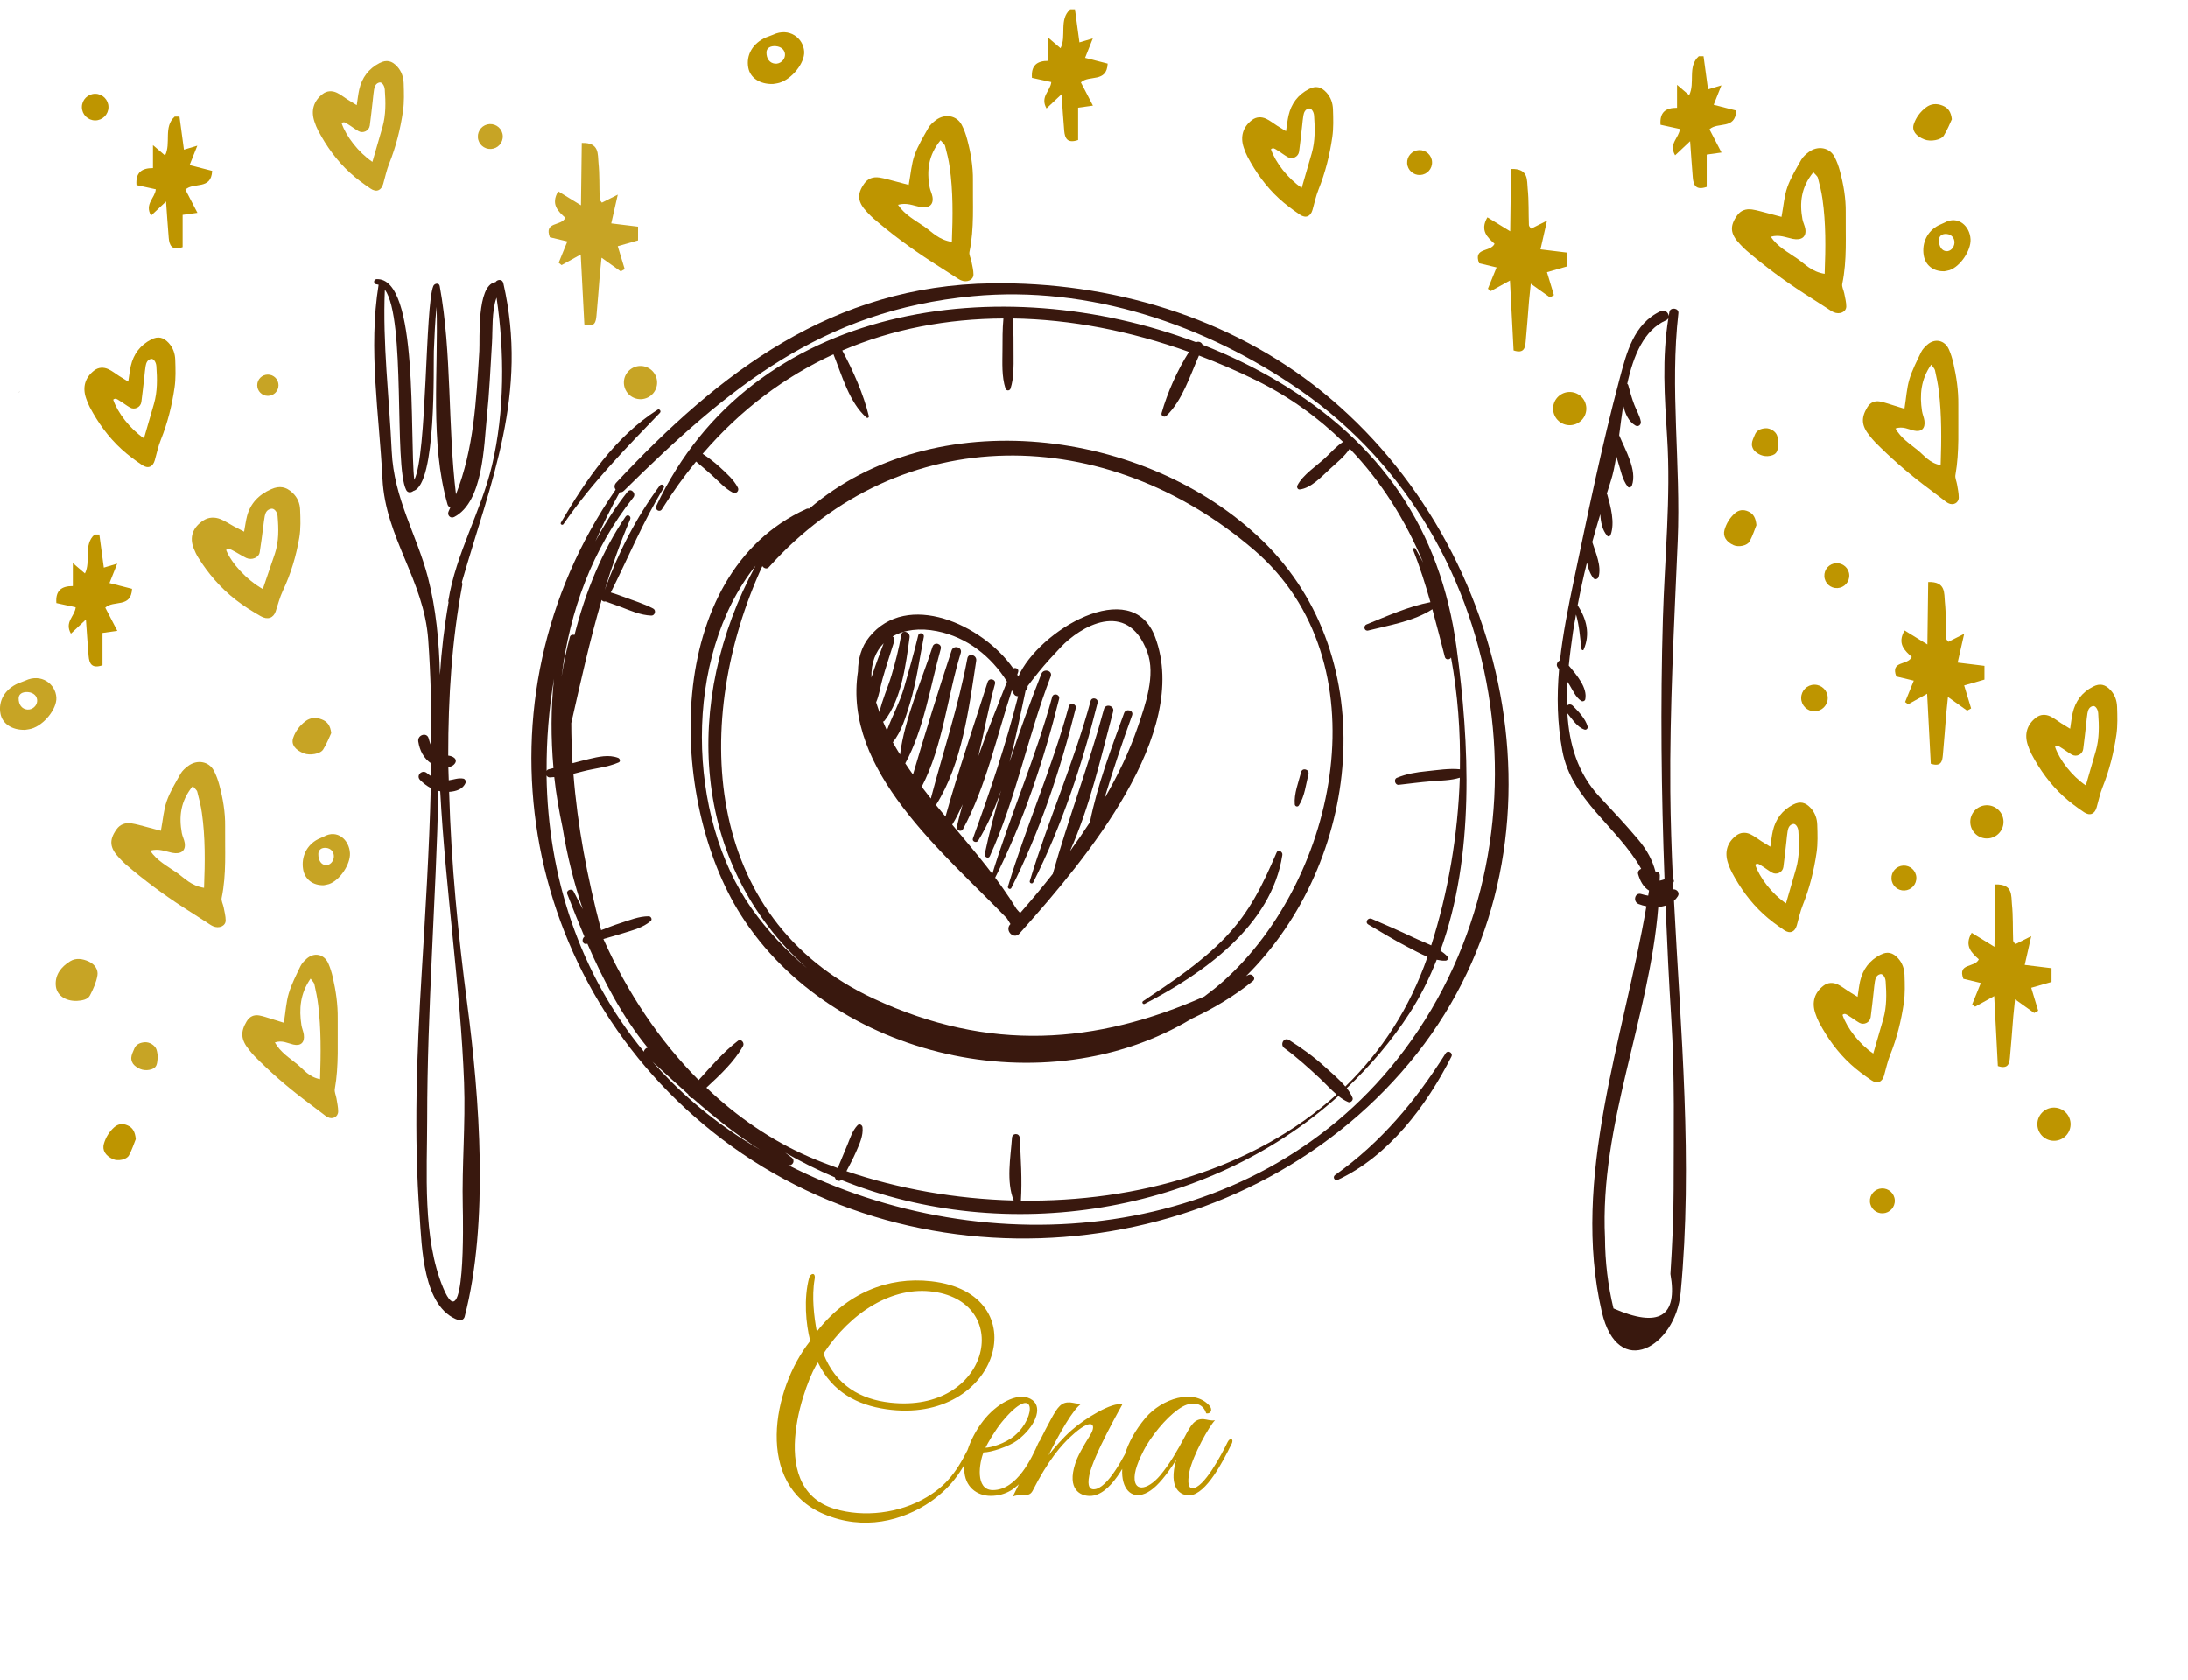 <?xml version="1.0" encoding="UTF-8" standalone="no"?>
<!-- Created with Inkscape (http://www.inkscape.org/) -->

<svg
   width="61.71mm"
   height="47.396mm"
   viewBox="0 0 61.71 47.396"
   version="1.1"
   id="svg1"
   inkscape:version="1.3 (0e150ed6c4, 2023-07-21)"
   sodipodi:docname="cena.svg"
   xmlns:inkscape="http://www.inkscape.org/namespaces/inkscape"
   xmlns:sodipodi="http://sodipodi.sourceforge.net/DTD/sodipodi-0.dtd"
   xmlns="http://www.w3.org/2000/svg"
   xmlns:svg="http://www.w3.org/2000/svg">
  <sodipodi:namedview
     id="namedview1"
     pagecolor="#ffffff"
     bordercolor="#000000"
     borderopacity="0.25"
     inkscape:showpageshadow="2"
     inkscape:pageopacity="0.0"
     inkscape:pagecheckerboard="0"
     inkscape:deskcolor="#d1d1d1"
     inkscape:document-units="mm"
     inkscape:zoom="3.9660278"
     inkscape:cx="85.854164"
     inkscape:cy="82.324183"
     inkscape:window-width="1920"
     inkscape:window-height="1001"
     inkscape:window-x="-9"
     inkscape:window-y="-9"
     inkscape:window-maximized="1"
     inkscape:current-layer="layer1" />
  <defs
     id="defs1">
    <clipPath
       clipPathUnits="userSpaceOnUse"
       id="clipPath9492">
      <path
         d="M 0,500 H 750 V 0 H 0 Z"
         transform="translate(-170.199,-107.94)"
         id="path9492" />
    </clipPath>
    <clipPath
       clipPathUnits="userSpaceOnUse"
       id="clipPath9470">
      <path
         d="M 0,500 H 750 V 0 H 0 Z"
         transform="translate(-171.579,-138.719)"
         id="path9470" />
    </clipPath>
    <clipPath
       clipPathUnits="userSpaceOnUse"
       id="clipPath451">
      <path
         d="M 0,500 H 500 V 0 H 0 Z"
         transform="translate(-132.377,-197.421)"
         id="path451" />
    </clipPath>
    <clipPath
       clipPathUnits="userSpaceOnUse"
       id="clipPath455">
      <path
         d="M 0,500 H 500 V 0 H 0 Z"
         transform="translate(-134.324,-224.064)"
         id="path455" />
    </clipPath>
    <clipPath
       clipPathUnits="userSpaceOnUse"
       id="clipPath459">
      <path
         d="M 0,500 H 500 V 0 H 0 Z"
         transform="translate(-120.531,-211.511)"
         id="path459" />
    </clipPath>
    <clipPath
       clipPathUnits="userSpaceOnUse"
       id="clipPath463">
      <path
         d="M 0,500 H 500 V 0 H 0 Z"
         transform="translate(-124.645,-191.597)"
         id="path463" />
    </clipPath>
    <clipPath
       clipPathUnits="userSpaceOnUse"
       id="clipPath467">
      <path
         d="M 0,500 H 500 V 0 H 0 Z"
         transform="translate(-139.079,-208.046)"
         id="path467" />
    </clipPath>
    <clipPath
       clipPathUnits="userSpaceOnUse"
       id="clipPath469">
      <path
         d="M 0,500 H 500 V 0 H 0 Z"
         transform="translate(-128.408,-185.214)"
         id="path469" />
    </clipPath>
    <clipPath
       clipPathUnits="userSpaceOnUse"
       id="clipPath451-1">
      <path
         d="M 0,500 H 500 V 0 H 0 Z"
         transform="translate(-132.377,-197.421)"
         id="path451-1" />
    </clipPath>
    <clipPath
       clipPathUnits="userSpaceOnUse"
       id="clipPath455-1">
      <path
         d="M 0,500 H 500 V 0 H 0 Z"
         transform="translate(-134.324,-224.064)"
         id="path455-0" />
    </clipPath>
    <clipPath
       clipPathUnits="userSpaceOnUse"
       id="clipPath459-2">
      <path
         d="M 0,500 H 500 V 0 H 0 Z"
         transform="translate(-120.531,-211.511)"
         id="path459-1" />
    </clipPath>
    <clipPath
       clipPathUnits="userSpaceOnUse"
       id="clipPath463-6">
      <path
         d="M 0,500 H 500 V 0 H 0 Z"
         transform="translate(-124.645,-191.597)"
         id="path463-4" />
    </clipPath>
    <clipPath
       clipPathUnits="userSpaceOnUse"
       id="clipPath467-7">
      <path
         d="M 0,500 H 500 V 0 H 0 Z"
         transform="translate(-139.079,-208.046)"
         id="path467-3" />
    </clipPath>
    <clipPath
       clipPathUnits="userSpaceOnUse"
       id="clipPath469-5">
      <path
         d="M 0,500 H 500 V 0 H 0 Z"
         transform="translate(-128.408,-185.214)"
         id="path469-9" />
    </clipPath>
    <clipPath
       clipPathUnits="userSpaceOnUse"
       id="clipPath451-9">
      <path
         d="M 0,500 H 500 V 0 H 0 Z"
         transform="translate(-132.377,-197.421)"
         id="path451-6" />
    </clipPath>
    <clipPath
       clipPathUnits="userSpaceOnUse"
       id="clipPath455-7">
      <path
         d="M 0,500 H 500 V 0 H 0 Z"
         transform="translate(-134.324,-224.064)"
         id="path455-9" />
    </clipPath>
    <clipPath
       clipPathUnits="userSpaceOnUse"
       id="clipPath459-0">
      <path
         d="M 0,500 H 500 V 0 H 0 Z"
         transform="translate(-120.531,-211.511)"
         id="path459-5" />
    </clipPath>
    <clipPath
       clipPathUnits="userSpaceOnUse"
       id="clipPath463-3">
      <path
         d="M 0,500 H 500 V 0 H 0 Z"
         transform="translate(-124.645,-191.597)"
         id="path463-7" />
    </clipPath>
    <clipPath
       clipPathUnits="userSpaceOnUse"
       id="clipPath467-3">
      <path
         d="M 0,500 H 500 V 0 H 0 Z"
         transform="translate(-139.079,-208.046)"
         id="path467-1" />
    </clipPath>
    <clipPath
       clipPathUnits="userSpaceOnUse"
       id="clipPath469-7">
      <path
         d="M 0,500 H 500 V 0 H 0 Z"
         transform="translate(-128.408,-185.214)"
         id="path469-8" />
    </clipPath>
    <clipPath
       clipPathUnits="userSpaceOnUse"
       id="clipPath451-5">
      <path
         d="M 0,500 H 500 V 0 H 0 Z"
         transform="translate(-132.377,-197.421)"
         id="path451-0" />
    </clipPath>
    <clipPath
       clipPathUnits="userSpaceOnUse"
       id="clipPath455-4">
      <path
         d="M 0,500 H 500 V 0 H 0 Z"
         transform="translate(-134.324,-224.064)"
         id="path455-5" />
    </clipPath>
    <clipPath
       clipPathUnits="userSpaceOnUse"
       id="clipPath459-06">
      <path
         d="M 0,500 H 500 V 0 H 0 Z"
         transform="translate(-120.531,-211.511)"
         id="path459-10" />
    </clipPath>
    <clipPath
       clipPathUnits="userSpaceOnUse"
       id="clipPath463-7">
      <path
         d="M 0,500 H 500 V 0 H 0 Z"
         transform="translate(-124.645,-191.597)"
         id="path463-72" />
    </clipPath>
    <clipPath
       clipPathUnits="userSpaceOnUse"
       id="clipPath467-5">
      <path
         d="M 0,500 H 500 V 0 H 0 Z"
         transform="translate(-139.079,-208.046)"
         id="path467-4" />
    </clipPath>
    <clipPath
       clipPathUnits="userSpaceOnUse"
       id="clipPath469-4">
      <path
         d="M 0,500 H 500 V 0 H 0 Z"
         transform="translate(-128.408,-185.214)"
         id="path469-91" />
    </clipPath>
    <clipPath
       clipPathUnits="userSpaceOnUse"
       id="clipPath455-14">
      <path
         d="M 0,500 H 500 V 0 H 0 Z"
         transform="translate(-134.324,-224.064)"
         id="path455-8" />
    </clipPath>
    <clipPath
       clipPathUnits="userSpaceOnUse"
       id="clipPath451-53">
      <path
         d="M 0,500 H 500 V 0 H 0 Z"
         transform="translate(-132.377,-197.421)"
         id="path451-08" />
    </clipPath>
    <clipPath
       clipPathUnits="userSpaceOnUse"
       id="clipPath459-8">
      <path
         d="M 0,500 H 500 V 0 H 0 Z"
         transform="translate(-120.531,-211.511)"
         id="path459-6" />
    </clipPath>
    <clipPath
       clipPathUnits="userSpaceOnUse"
       id="clipPath463-5">
      <path
         d="M 0,500 H 500 V 0 H 0 Z"
         transform="translate(-124.645,-191.597)"
         id="path463-0" />
    </clipPath>
    <clipPath
       clipPathUnits="userSpaceOnUse"
       id="clipPath467-6">
      <path
         d="M 0,500 H 500 V 0 H 0 Z"
         transform="translate(-139.079,-208.046)"
         id="path467-46" />
    </clipPath>
    <clipPath
       clipPathUnits="userSpaceOnUse"
       id="clipPath469-0">
      <path
         d="M 0,500 H 500 V 0 H 0 Z"
         transform="translate(-128.408,-185.214)"
         id="path469-7" />
    </clipPath>
    <clipPath
       clipPathUnits="userSpaceOnUse"
       id="clipPath261">
      <path
         d="M 0,500 H 500 V 0 H 0 Z"
         transform="translate(-364.159,-340.331)"
         id="path261" />
    </clipPath>
    <clipPath
       clipPathUnits="userSpaceOnUse"
       id="clipPath263">
      <path
         d="M 0,500 H 500 V 0 H 0 Z"
         transform="translate(-411.532,-366.428)"
         id="path263" />
    </clipPath>
    <clipPath
       clipPathUnits="userSpaceOnUse"
       id="clipPath265">
      <path
         d="M 0,500 H 500 V 0 H 0 Z"
         transform="translate(-411.221,-359.435)"
         id="path265" />
    </clipPath>
    <clipPath
       clipPathUnits="userSpaceOnUse"
       id="clipPath267">
      <path
         d="M 0,500 H 500 V 0 H 0 Z"
         transform="translate(-366.63,-360.851)"
         id="path267" />
    </clipPath>
    <clipPath
       clipPathUnits="userSpaceOnUse"
       id="clipPath269">
      <path
         d="M 0,500 H 500 V 0 H 0 Z"
         transform="translate(-379.462,-345.77)"
         id="path269" />
    </clipPath>
    <clipPath
       clipPathUnits="userSpaceOnUse"
       id="clipPath271">
      <path
         d="M 0,500 H 500 V 0 H 0 Z"
         transform="translate(-402.37,-346.796)"
         id="path271" />
    </clipPath>
    <clipPath
       clipPathUnits="userSpaceOnUse"
       id="clipPath273">
      <path
         d="M 0,500 H 500 V 0 H 0 Z"
         transform="translate(-406.862,-356.973)"
         id="path273" />
    </clipPath>
    <clipPath
       clipPathUnits="userSpaceOnUse"
       id="clipPath275">
      <path
         d="M 0,500 H 500 V 0 H 0 Z"
         transform="translate(-407.426,-363.014)"
         id="path275" />
    </clipPath>
    <clipPath
       clipPathUnits="userSpaceOnUse"
       id="clipPath277">
      <path
         d="M 0,500 H 500 V 0 H 0 Z"
         transform="translate(-411.219,-359.44)"
         id="path277" />
    </clipPath>
    <clipPath
       clipPathUnits="userSpaceOnUse"
       id="clipPath279">
      <path
         d="M 0,500 H 500 V 0 H 0 Z"
         transform="translate(-408.491,-354.627)"
         id="path279" />
    </clipPath>
    <clipPath
       clipPathUnits="userSpaceOnUse"
       id="clipPath281">
      <path
         d="M 0,500 H 500 V 0 H 0 Z"
         transform="translate(-408.186,-369.927)"
         id="path281" />
    </clipPath>
    <clipPath
       clipPathUnits="userSpaceOnUse"
       id="clipPath283">
      <path
         d="M 0,500 H 500 V 0 H 0 Z"
         transform="translate(-374.125,-352.083)"
         id="path283" />
    </clipPath>
    <clipPath
       clipPathUnits="userSpaceOnUse"
       id="clipPath285">
      <path
         d="M 0,500 H 500 V 0 H 0 Z"
         transform="translate(-375.825,-361.69)"
         id="path285" />
    </clipPath>
    <clipPath
       clipPathUnits="userSpaceOnUse"
       id="clipPath287">
      <path
         d="M 0,500 H 500 V 0 H 0 Z"
         transform="translate(-371.843,-359.949)"
         id="path287" />
    </clipPath>
    <clipPath
       clipPathUnits="userSpaceOnUse"
       id="clipPath289">
      <path
         d="M 0,500 H 500 V 0 H 0 Z"
         transform="translate(-380.796,-363.428)"
         id="path289" />
    </clipPath>
    <clipPath
       clipPathUnits="userSpaceOnUse"
       id="clipPath291">
      <path
         d="M 0,500 H 500 V 0 H 0 Z"
         transform="translate(-382.231,-360.114)"
         id="path291" />
    </clipPath>
    <clipPath
       clipPathUnits="userSpaceOnUse"
       id="clipPath293">
      <path
         d="M 0,500 H 500 V 0 H 0 Z"
         transform="translate(-361.546,-341.196)"
         id="path293" />
    </clipPath>
    <clipPath
       clipPathUnits="userSpaceOnUse"
       id="clipPath295">
      <path
         d="M 0,500 H 500 V 0 H 0 Z"
         transform="translate(-385.492,-388.323)"
         id="path295" />
    </clipPath>
    <clipPath
       clipPathUnits="userSpaceOnUse"
       id="clipPath297">
      <path
         d="M 0,500 H 500 V 0 H 0 Z"
         transform="translate(-393.785,-381.25)"
         id="path297" />
    </clipPath>
    <clipPath
       clipPathUnits="userSpaceOnUse"
       id="clipPath299">
      <path
         d="M 0,500 H 500 V 0 H 0 Z"
         transform="translate(-414.329,-351.287)"
         id="path299" />
    </clipPath>
    <clipPath
       clipPathUnits="userSpaceOnUse"
       id="clipPath301">
      <path
         d="M 0,500 H 500 V 0 H 0 Z"
         transform="translate(-414.476,-349.334)"
         id="path301" />
    </clipPath>
    <clipPath
       clipPathUnits="userSpaceOnUse"
       id="clipPath303">
      <path
         d="M 0,500 H 500 V 0 H 0 Z"
         transform="translate(-414.275,-369.884)"
         id="path303" />
    </clipPath>
    <clipPath
       clipPathUnits="userSpaceOnUse"
       id="clipPath305">
      <path
         d="M 0,500 H 500 V 0 H 0 Z"
         transform="translate(-359.725,-378.102)"
         id="path305" />
    </clipPath>
    <clipPath
       clipPathUnits="userSpaceOnUse"
       id="clipPath451-9-1">
      <path
         d="M 0,500 H 500 V 0 H 0 Z"
         transform="translate(-132.377,-197.421)"
         id="path451-6-1" />
    </clipPath>
    <clipPath
       clipPathUnits="userSpaceOnUse"
       id="clipPath455-7-5">
      <path
         d="M 0,500 H 500 V 0 H 0 Z"
         transform="translate(-134.324,-224.064)"
         id="path455-9-6" />
    </clipPath>
    <clipPath
       clipPathUnits="userSpaceOnUse"
       id="clipPath459-0-7">
      <path
         d="M 0,500 H 500 V 0 H 0 Z"
         transform="translate(-120.531,-211.511)"
         id="path459-5-3" />
    </clipPath>
    <clipPath
       clipPathUnits="userSpaceOnUse"
       id="clipPath463-3-6">
      <path
         d="M 0,500 H 500 V 0 H 0 Z"
         transform="translate(-124.645,-191.597)"
         id="path463-7-0" />
    </clipPath>
    <clipPath
       clipPathUnits="userSpaceOnUse"
       id="clipPath467-3-1">
      <path
         d="M 0,500 H 500 V 0 H 0 Z"
         transform="translate(-139.079,-208.046)"
         id="path467-1-3" />
    </clipPath>
    <clipPath
       clipPathUnits="userSpaceOnUse"
       id="clipPath469-7-8">
      <path
         d="M 0,500 H 500 V 0 H 0 Z"
         transform="translate(-128.408,-185.214)"
         id="path469-8-5" />
    </clipPath>
    <clipPath
       clipPathUnits="userSpaceOnUse"
       id="clipPath169">
      <path
         d="M 0,500 H 500 V 0 H 0 Z"
         transform="translate(-289.223,-394.23)"
         id="path169" />
    </clipPath>
    <clipPath
       clipPathUnits="userSpaceOnUse"
       id="clipPath171">
      <path
         d="M 0,500 H 500 V 0 H 0 Z"
         transform="translate(-270.265,-415.487)"
         id="path171" />
    </clipPath>
    <clipPath
       clipPathUnits="userSpaceOnUse"
       id="clipPath175">
      <path
         d="M 0,500 H 500 V 0 H 0 Z"
         transform="translate(-275.905,-397.172)"
         id="path175" />
    </clipPath>
    <clipPath
       clipPathUnits="userSpaceOnUse"
       id="clipPath177">
      <path
         d="M 0,500 H 500 V 0 H 0 Z"
         transform="translate(-262.097,-419.633)"
         id="path177" />
    </clipPath>
    <clipPath
       clipPathUnits="userSpaceOnUse"
       id="clipPath181">
      <path
         d="M 0,500 H 500 V 0 H 0 Z"
         transform="translate(-281.607,-388.07)"
         id="path181" />
    </clipPath>
    <clipPath
       clipPathUnits="userSpaceOnUse"
       id="clipPath183">
      <path
         d="M 0,500 H 500 V 0 H 0 Z"
         transform="translate(-294.747,-397.627)"
         id="path183" />
    </clipPath>
    <clipPath
       clipPathUnits="userSpaceOnUse"
       id="clipPath187">
      <path
         d="M 0,500 H 500 V 0 H 0 Z"
         transform="translate(-281.638,-404.53)"
         id="path187" />
    </clipPath>
    <clipPath
       clipPathUnits="userSpaceOnUse"
       id="clipPath189">
      <path
         d="M 0,500 H 500 V 0 H 0 Z"
         transform="translate(-255.988,-395.757)"
         id="path189" />
    </clipPath>
    <clipPath
       clipPathUnits="userSpaceOnUse"
       id="clipPath199">
      <path
         d="M 0,500 H 500 V 0 H 0 Z"
         transform="translate(-257.23,-400.866)"
         id="path199" />
    </clipPath>
    <clipPath
       clipPathUnits="userSpaceOnUse"
       id="clipPath203">
      <path
         d="M 0,500 H 500 V 0 H 0 Z"
         transform="translate(-261.457,-395.699)"
         id="path203" />
    </clipPath>
    <clipPath
       clipPathUnits="userSpaceOnUse"
       id="clipPath205">
      <path
         d="M 0,500 H 500 V 0 H 0 Z"
         transform="translate(-256.823,-399.21)"
         id="path205" />
    </clipPath>
    <clipPath
       clipPathUnits="userSpaceOnUse"
       id="clipPath207">
      <path
         d="M 0,500 H 500 V 0 H 0 Z"
         transform="translate(-265.651,-398.765)"
         id="path207" />
    </clipPath>
    <clipPath
       clipPathUnits="userSpaceOnUse"
       id="clipPath9769">
      <path
         d="M 0,500 H 750 V 0 H 0 Z"
         transform="translate(-664.254,-109.681)"
         id="path9769" />
    </clipPath>
    <clipPath
       clipPathUnits="userSpaceOnUse"
       id="clipPath9771">
      <path
         d="M 0,500 H 750 V 0 H 0 Z"
         transform="translate(-649.07,-118.544)"
         id="path9771" />
    </clipPath>
    <clipPath
       clipPathUnits="userSpaceOnUse"
       id="clipPath9773">
      <path
         d="M 0,500 H 750 V 0 H 0 Z"
         transform="translate(-620.481,-123.91)"
         id="path9773" />
    </clipPath>
    <clipPath
       clipPathUnits="userSpaceOnUse"
       id="clipPath9775">
      <path
         d="M 0,500 H 750 V 0 H 0 Z"
         transform="translate(-679.338,-137.011)"
         id="path9775" />
    </clipPath>
    <clipPath
       clipPathUnits="userSpaceOnUse"
       id="clipPath9777">
      <path
         d="M 0,500 H 750 V 0 H 0 Z"
         transform="translate(-652.361,-142.583)"
         id="path9777" />
    </clipPath>
    <clipPath
       clipPathUnits="userSpaceOnUse"
       id="clipPath9801">
      <path
         d="M 0,500 H 750 V 0 H 0 Z"
         transform="translate(-628.401,-160.586)"
         id="path9801" />
    </clipPath>
    <clipPath
       clipPathUnits="userSpaceOnUse"
       id="clipPath9801-3">
      <path
         d="M 0,500 H 750 V 0 H 0 Z"
         transform="translate(-628.401,-160.586)"
         id="path9801-6" />
    </clipPath>
    <clipPath
       clipPathUnits="userSpaceOnUse"
       id="clipPath9781">
      <path
         d="M 0,500 H 750 V 0 H 0 Z"
         transform="translate(-690.855,-141.178)"
         id="path9781" />
    </clipPath>
    <clipPath
       clipPathUnits="userSpaceOnUse"
       id="clipPath9781-4">
      <path
         d="M 0,500 H 750 V 0 H 0 Z"
         transform="translate(-690.855,-141.178)"
         id="path9781-2" />
    </clipPath>
    <clipPath
       clipPathUnits="userSpaceOnUse"
       id="clipPath9781-6">
      <path
         d="M 0,500 H 750 V 0 H 0 Z"
         transform="translate(-690.855,-141.178)"
         id="path9781-8" />
    </clipPath>
    <clipPath
       clipPathUnits="userSpaceOnUse"
       id="clipPath9789">
      <path
         d="M 0,500 H 750 V 0 H 0 Z"
         transform="translate(-672.733,-107.311)"
         id="path9789" />
    </clipPath>
    <clipPath
       clipPathUnits="userSpaceOnUse"
       id="clipPath9789-9">
      <path
         d="M 0,500 H 750 V 0 H 0 Z"
         transform="translate(-672.733,-107.311)"
         id="path9789-2" />
    </clipPath>
    <clipPath
       clipPathUnits="userSpaceOnUse"
       id="clipPath9805">
      <path
         d="M 0,500 H 750 V 0 H 0 Z"
         transform="translate(-620.242,-111.538)"
         id="path9805" />
    </clipPath>
    <clipPath
       clipPathUnits="userSpaceOnUse"
       id="clipPath9803">
      <path
         d="M 0,500 H 750 V 0 H 0 Z"
         transform="translate(-618.989,-113.83)"
         id="path9803" />
    </clipPath>
    <clipPath
       clipPathUnits="userSpaceOnUse"
       id="clipPath9797">
      <path
         d="M 0,500 H 750 V 0 H 0 Z"
         transform="translate(-596.88,-142.939)"
         id="path9797" />
    </clipPath>
    <clipPath
       clipPathUnits="userSpaceOnUse"
       id="clipPath9793">
      <path
         d="M 0,500 H 750 V 0 H 0 Z"
         transform="translate(-601.009,-137.763)"
         id="path9793" />
    </clipPath>
    <clipPath
       clipPathUnits="userSpaceOnUse"
       id="clipPath9793-4">
      <path
         d="M 0,500 H 750 V 0 H 0 Z"
         transform="translate(-601.009,-137.763)"
         id="path9793-7" />
    </clipPath>
    <clipPath
       clipPathUnits="userSpaceOnUse"
       id="clipPath9795">
      <path
         d="M 0,500 H 750 V 0 H 0 Z"
         transform="translate(-603.331,-135.75)"
         id="path9795" />
    </clipPath>
    <clipPath
       clipPathUnits="userSpaceOnUse"
       id="clipPath9444">
      <path
         d="M 0,500 H 750 V 0 H 0 Z"
         transform="translate(-242.311,-164.13)"
         id="path9444" />
    </clipPath>
    <clipPath
       clipPathUnits="userSpaceOnUse"
       id="clipPath9438">
      <path
         d="M 0,500 H 750 V 0 H 0 Z"
         transform="translate(-317.236,-114.927)"
         id="path9438" />
    </clipPath>
    <clipPath
       clipPathUnits="userSpaceOnUse"
       id="clipPath9418">
      <path
         d="M 0,500 H 750 V 0 H 0 Z"
         transform="translate(-266.179,-152.748)"
         id="path9418" />
    </clipPath>
    <clipPath
       clipPathUnits="userSpaceOnUse"
       id="clipPath9420">
      <path
         d="M 0,500 H 750 V 0 H 0 Z"
         transform="translate(-275.241,-144.664)"
         id="path9420" />
    </clipPath>
    <clipPath
       clipPathUnits="userSpaceOnUse"
       id="clipPath9426">
      <path
         d="M 0,500 H 750 V 0 H 0 Z"
         transform="translate(-292.317,-141.402)"
         id="path9426" />
    </clipPath>
    <clipPath
       clipPathUnits="userSpaceOnUse"
       id="clipPath9426-5">
      <path
         d="M 0,500 H 750 V 0 H 0 Z"
         transform="translate(-292.317,-141.402)"
         id="path9426-4" />
    </clipPath>
    <clipPath
       clipPathUnits="userSpaceOnUse"
       id="clipPath9426-4">
      <path
         d="M 0,500 H 750 V 0 H 0 Z"
         transform="translate(-292.317,-141.402)"
         id="path9426-6" />
    </clipPath>
    <clipPath
       clipPathUnits="userSpaceOnUse"
       id="clipPath9446">
      <path
         d="M 0,500 H 750 V 0 H 0 Z"
         transform="translate(-338.978,-109.812)"
         id="path9446" />
    </clipPath>
    <clipPath
       clipPathUnits="userSpaceOnUse"
       id="clipPath9428">
      <path
         d="M 0,500 H 750 V 0 H 0 Z"
         transform="translate(-298.068,-118.329)"
         id="path9428" />
    </clipPath>
    <clipPath
       clipPathUnits="userSpaceOnUse"
       id="clipPath9432">
      <path
         d="M 0,500 H 750 V 0 H 0 Z"
         transform="translate(-309.808,-133.746)"
         id="path9432" />
    </clipPath>
    <clipPath
       clipPathUnits="userSpaceOnUse"
       id="clipPath9442">
      <path
         d="M 0,500 H 750 V 0 H 0 Z"
         transform="translate(-320.455,-116.076)"
         id="path9442" />
    </clipPath>
    <clipPath
       clipPathUnits="userSpaceOnUse"
       id="clipPath9440">
      <path
         d="M 0,500 H 750 V 0 H 0 Z"
         transform="translate(-252.957,-159.992)"
         id="path9440" />
    </clipPath>
    <clipPath
       clipPathUnits="userSpaceOnUse"
       id="clipPath239">
      <path
         d="M 0,500 H 500 V 0 H 0 Z"
         transform="translate(-340.824,-215.448)"
         id="path239" />
    </clipPath>
    <clipPath
       clipPathUnits="userSpaceOnUse"
       id="clipPath251">
      <path
         d="M 0,500 H 500 V 0 H 0 Z"
         transform="translate(-346.763,-203.591)"
         id="path251" />
    </clipPath>
    <clipPath
       clipPathUnits="userSpaceOnUse"
       id="clipPath253">
      <path
         d="M 0,500 H 500 V 0 H 0 Z"
         transform="translate(-334.779,-222.942)"
         id="path253" />
    </clipPath>
    <clipPath
       clipPathUnits="userSpaceOnUse"
       id="clipPath451-0">
      <path
         d="M 0,500 H 500 V 0 H 0 Z"
         transform="translate(-132.377,-197.421)"
         id="path451-14" />
    </clipPath>
    <clipPath
       clipPathUnits="userSpaceOnUse"
       id="clipPath467-65">
      <path
         d="M 0,500 H 500 V 0 H 0 Z"
         transform="translate(-139.079,-208.046)"
         id="path467-7" />
    </clipPath>
    <clipPath
       clipPathUnits="userSpaceOnUse"
       id="clipPath469-8">
      <path
         d="M 0,500 H 500 V 0 H 0 Z"
         transform="translate(-128.408,-185.214)"
         id="path469-78" />
    </clipPath>
    <clipPath
       clipPathUnits="userSpaceOnUse"
       id="clipPath451-1-6">
      <path
         d="M 0,500 H 500 V 0 H 0 Z"
         transform="translate(-132.377,-197.421)"
         id="path451-1-2" />
    </clipPath>
    <clipPath
       clipPathUnits="userSpaceOnUse"
       id="clipPath459-2-7">
      <path
         d="M 0,500 H 500 V 0 H 0 Z"
         transform="translate(-120.531,-211.511)"
         id="path459-1-0" />
    </clipPath>
    <clipPath
       clipPathUnits="userSpaceOnUse"
       id="clipPath467-7-7">
      <path
         d="M 0,500 H 500 V 0 H 0 Z"
         transform="translate(-139.079,-208.046)"
         id="path467-3-1" />
    </clipPath>
    <clipPath
       clipPathUnits="userSpaceOnUse"
       id="clipPath455-7-7">
      <path
         d="M 0,500 H 500 V 0 H 0 Z"
         transform="translate(-134.324,-224.064)"
         id="path455-9-1" />
    </clipPath>
    <clipPath
       clipPathUnits="userSpaceOnUse"
       id="clipPath239-7">
      <path
         d="M 0,500 H 500 V 0 H 0 Z"
         transform="translate(-340.824,-215.448)"
         id="path239-8" />
    </clipPath>
    <clipPath
       clipPathUnits="userSpaceOnUse"
       id="clipPath251-8">
      <path
         d="M 0,500 H 500 V 0 H 0 Z"
         transform="translate(-346.763,-203.591)"
         id="path251-4" />
    </clipPath>
    <clipPath
       clipPathUnits="userSpaceOnUse"
       id="clipPath253-8">
      <path
         d="M 0,500 H 500 V 0 H 0 Z"
         transform="translate(-334.779,-222.942)"
         id="path253-6" />
    </clipPath>
    <clipPath
       clipPathUnits="userSpaceOnUse"
       id="clipPath455-7-0">
      <path
         d="M 0,500 H 500 V 0 H 0 Z"
         transform="translate(-134.324,-224.064)"
         id="path455-9-4" />
    </clipPath>
    <clipPath
       clipPathUnits="userSpaceOnUse"
       id="clipPath239-5">
      <path
         d="M 0,500 H 500 V 0 H 0 Z"
         transform="translate(-340.824,-215.448)"
         id="path239-4" />
    </clipPath>
    <clipPath
       clipPathUnits="userSpaceOnUse"
       id="clipPath251-2">
      <path
         d="M 0,500 H 500 V 0 H 0 Z"
         transform="translate(-346.763,-203.591)"
         id="path251-0" />
    </clipPath>
    <clipPath
       clipPathUnits="userSpaceOnUse"
       id="clipPath253-3">
      <path
         d="M 0,500 H 500 V 0 H 0 Z"
         transform="translate(-334.779,-222.942)"
         id="path253-5" />
    </clipPath>
    <clipPath
       clipPathUnits="userSpaceOnUse"
       id="clipPath239-5-8">
      <path
         d="M 0,500 H 500 V 0 H 0 Z"
         transform="translate(-340.824,-215.448)"
         id="path239-4-7" />
    </clipPath>
    <clipPath
       clipPathUnits="userSpaceOnUse"
       id="clipPath251-2-8">
      <path
         d="M 0,500 H 500 V 0 H 0 Z"
         transform="translate(-346.763,-203.591)"
         id="path251-0-0" />
    </clipPath>
    <clipPath
       clipPathUnits="userSpaceOnUse"
       id="clipPath253-3-6">
      <path
         d="M 0,500 H 500 V 0 H 0 Z"
         transform="translate(-334.779,-222.942)"
         id="path253-5-1" />
    </clipPath>
    <clipPath
       clipPathUnits="userSpaceOnUse"
       id="clipPath455-7-07">
      <path
         d="M 0,500 H 500 V 0 H 0 Z"
         transform="translate(-134.324,-224.064)"
         id="path455-9-9" />
    </clipPath>
    <clipPath
       clipPathUnits="userSpaceOnUse"
       id="clipPath253-36">
      <path
         d="M 0,500 H 500 V 0 H 0 Z"
         transform="translate(-334.779,-222.942)"
         id="path253-4" />
    </clipPath>
    <clipPath
       clipPathUnits="userSpaceOnUse"
       id="clipPath177-4">
      <path
         d="M 0,500 H 500 V 0 H 0 Z"
         transform="translate(-262.097,-419.633)"
         id="path177-5" />
    </clipPath>
    <clipPath
       clipPathUnits="userSpaceOnUse"
       id="clipPath455-7-02">
      <path
         d="M 0,500 H 500 V 0 H 0 Z"
         transform="translate(-134.324,-224.064)"
         id="path455-9-49" />
    </clipPath>
    <clipPath
       clipPathUnits="userSpaceOnUse"
       id="clipPath455-7-56">
      <path
         d="M 0,500 H 500 V 0 H 0 Z"
         transform="translate(-134.324,-224.064)"
         id="path455-9-48" />
    </clipPath>
    <clipPath
       clipPathUnits="userSpaceOnUse"
       id="clipPath171-5">
      <path
         d="M 0,500 H 500 V 0 H 0 Z"
         transform="translate(-270.265,-415.487)"
         id="path171-1" />
    </clipPath>
    <clipPath
       clipPathUnits="userSpaceOnUse"
       id="clipPath171-7">
      <path
         d="M 0,500 H 500 V 0 H 0 Z"
         transform="translate(-270.265,-415.487)"
         id="path171-7" />
    </clipPath>
    <clipPath
       clipPathUnits="userSpaceOnUse"
       id="clipPath171-2">
      <path
         d="M 0,500 H 500 V 0 H 0 Z"
         transform="translate(-270.265,-415.487)"
         id="path171-2" />
    </clipPath>
  </defs>
  <g
     inkscape:label="Capa 1"
     inkscape:groupmode="layer"
     id="layer1"
     transform="translate(-80.891,-73.58)">
    <path
       id="path450"
       d="m 0,0 c -0.886,0.166 -1.312,0.775 -1.829,1.197 -0.622,0.508 -1.339,0.953 -1.781,1.739 0.589,0.195 1.021,-0.065 1.476,-0.17 0.598,-0.137 0.922,0.17 0.836,0.795 C -1.333,3.818 -1.449,4.064 -1.489,4.322 -1.688,5.607 -1.59,6.838 -0.756,8.037 -0.625,7.846 -0.485,7.73 -0.454,7.59 -0.331,7.037 -0.212,6.48 -0.146,5.918 0.086,4.004 0.068,2.082 0,0 M 1.448,-2.574 C 1.447,-2.23 1.368,-1.885 1.313,-1.543 1.273,-1.287 1.137,-1.023 1.18,-0.787 1.512,1.088 1.391,2.979 1.412,4.865 1.424,5.973 1.266,7.057 1.021,8.131 0.934,8.512 0.819,8.896 0.659,9.254 0.328,9.998 -0.462,10.164 -1.067,9.631 -1.262,9.459 -1.458,9.254 -1.568,9.025 -1.906,8.316 -2.274,7.609 -2.499,6.861 -2.709,6.158 -2.75,5.406 -2.892,4.508 -3.276,4.629 -3.562,4.721 -3.848,4.807 -4.183,4.906 -4.516,5.031 -4.859,5.092 -5.284,5.166 -5.627,5.012 -5.862,4.625 -6.377,3.773 -6.332,3.158 -5.671,2.346 c 0.138,-0.17 0.274,-0.344 0.428,-0.5 1.204,-1.219 2.488,-2.348 3.851,-3.389 0.522,-0.396 1.045,-0.793 1.569,-1.187 0.138,-0.106 0.273,-0.223 0.425,-0.303 0.402,-0.213 0.847,0.017 0.846,0.459"
       style="fill:#bd9500;fill-opacity:0.855;fill-rule:nonzero;stroke:none"
       transform="matrix(0.421,0,0,-0.357,86.646,98.624)"
       clip-path="url(#clipPath451)" />
    <path
       id="path454"
       d="m 0,0 c 0.301,-0.18 0.576,-0.4 0.88,-0.574 0.369,-0.207 0.844,0.025 0.903,0.447 0.096,0.689 0.164,1.383 0.244,2.074 0.03,0.262 0.049,0.524 0.094,0.783 0.045,0.266 0.136,0.518 0.44,0.584 C 2.748,3.354 2.957,3.078 2.981,2.74 3.055,1.73 3.075,0.721 2.792,-0.266 2.54,-1.148 2.281,-2.031 1.991,-3.031 0.883,-2.279 -0.106,-1.002 -0.468,0.057 -0.292,0.219 -0.137,0.084 0,0 m -2.337,-0.543 c 0.661,-1.248 1.479,-2.387 2.52,-3.342 0.513,-0.474 1.083,-0.892 1.662,-1.283 0.474,-0.322 0.859,-0.146 1.009,0.377 0.155,0.545 0.271,1.107 0.48,1.629 0.543,1.351 0.893,2.756 1.101,4.185 C 4.542,1.754 4.514,2.512 4.49,3.252 4.474,3.736 4.321,4.199 3.979,4.576 3.554,5.045 3.125,5.152 2.567,4.865 1.696,4.42 1.154,3.701 0.938,2.748 0.853,2.369 0.813,1.979 0.738,1.5 0.46,1.67 0.243,1.801 0.031,1.934 -0.263,2.121 -0.539,2.348 -0.851,2.494 -1.226,2.668 -1.633,2.658 -1.978,2.396 -2.71,1.84 -2.937,1.066 -2.64,0.186 c 0.083,-0.25 0.18,-0.498 0.303,-0.729"
       style="fill:#bd9500;fill-opacity:0.855;fill-rule:nonzero;stroke:none"
       transform="matrix(0.421,0,0,-0.357,87.465,89.116)"
       clip-path="url(#clipPath455)" />
    <path
       id="path458"
       d="M 0,0 C -0.362,0.037 -0.588,0.387 -0.582,0.896 -0.577,1.227 -0.325,1.418 0.052,1.379 0.428,1.34 0.677,1.049 0.659,0.67 0.642,0.285 0.329,-0.033 0,0 M -0.136,2.287 C -0.288,2.203 -0.458,2.154 -0.613,2.072 c -0.889,-0.459 -1.349,-1.394 -1.185,-2.4 0.127,-0.785 0.761,-1.305 1.651,-1.276 0.08,0.018 0.256,0.036 0.419,0.09 0.85,0.289 1.716,1.567 1.673,2.465 -0.052,1.07 -1.006,1.934 -2.081,1.336"
       style="fill:#bd9500;fill-opacity:0.855;fill-rule:nonzero;stroke:none"
       transform="matrix(0.421,0,0,-0.357,81.661,93.595)"
       clip-path="url(#clipPath459)" />
    <path
       id="path462"
       d="m 0,0 c -0.399,0.215 -0.851,0.305 -1.241,0.02 -0.628,-0.457 -1.01,-1.081 -0.967,-1.889 0.039,-0.77 0.61,-1.268 1.411,-1.246 0.333,0.027 0.724,0.088 0.877,0.427 0.227,0.508 0.431,1.051 0.506,1.598 C 0.646,-0.658 0.421,-0.227 0,0"
       style="fill:#bd9500;fill-opacity:0.855;fill-rule:nonzero;stroke:none"
       transform="matrix(0.421,0,0,-0.357,83.392,100.702)"
       clip-path="url(#clipPath463)" />
    <path
       id="path466"
       d="M 0,0 C 0.391,-0.178 1.095,-0.049 1.285,0.309 1.528,0.762 1.686,1.258 1.825,1.602 1.769,2.189 1.579,2.51 1.185,2.689 0.791,2.871 0.422,2.832 0.095,2.541 -0.305,2.182 -0.577,1.734 -0.724,1.227 -0.874,0.711 -0.593,0.268 0,0"
       style="fill:#bd9500;fill-opacity:0.855;fill-rule:nonzero;stroke:none"
       transform="matrix(0.421,0,0,-0.357,89.465,94.832)"
       clip-path="url(#clipPath467)" />
    <path
       id="path468"
       d="m 0,0 c -0.318,-0.027 -0.589,-0.166 -0.702,-0.492 -0.087,-0.246 -0.199,-0.496 -0.209,-0.748 -0.008,-0.194 0.075,-0.44 0.205,-0.578 0.314,-0.338 0.733,-0.496 1.183,-0.309 0.392,0.162 0.338,0.565 0.392,0.992 -0.02,0.127 -0.03,0.348 -0.088,0.553 C 0.688,-0.25 0.322,0.025 0,0"
       style="fill:#bd9500;fill-opacity:0.855;fill-rule:nonzero;stroke:none"
       transform="matrix(0.421,0,0,-0.357,84.976,102.98)"
       clip-path="url(#clipPath469)" />
    <path
       id="path450-72"
       d="m 0,0 c -0.886,0.166 -1.312,0.775 -1.829,1.197 -0.622,0.508 -1.339,0.953 -1.781,1.739 0.589,0.195 1.021,-0.065 1.476,-0.17 0.598,-0.137 0.922,0.17 0.836,0.795 C -1.333,3.818 -1.449,4.064 -1.489,4.322 -1.688,5.607 -1.59,6.838 -0.756,8.037 -0.625,7.846 -0.485,7.73 -0.454,7.59 -0.331,7.037 -0.212,6.48 -0.146,5.918 0.086,4.004 0.068,2.082 0,0 M 1.448,-2.574 C 1.447,-2.23 1.368,-1.885 1.313,-1.543 1.273,-1.287 1.137,-1.023 1.18,-0.787 1.512,1.088 1.391,2.979 1.412,4.865 1.424,5.973 1.266,7.057 1.021,8.131 0.934,8.512 0.819,8.896 0.659,9.254 0.328,9.998 -0.462,10.164 -1.067,9.631 -1.262,9.459 -1.458,9.254 -1.568,9.025 -1.906,8.316 -2.274,7.609 -2.499,6.861 -2.709,6.158 -2.75,5.406 -2.892,4.508 -3.276,4.629 -3.562,4.721 -3.848,4.807 -4.183,4.906 -4.516,5.031 -4.859,5.092 -5.284,5.166 -5.627,5.012 -5.862,4.625 -6.377,3.773 -6.332,3.158 -5.671,2.346 c 0.138,-0.17 0.274,-0.344 0.428,-0.5 1.204,-1.219 2.488,-2.348 3.851,-3.389 0.522,-0.396 1.045,-0.793 1.569,-1.187 0.138,-0.106 0.273,-0.223 0.425,-0.303 0.402,-0.213 0.847,0.017 0.846,0.459"
       style="fill:#be9500;fill-opacity:1;fill-rule:nonzero;stroke:none"
       transform="matrix(0.421,0,0,-0.357,107.738,80.404)"
       clip-path="url(#clipPath451-53)" />
    <path
       id="path458-3"
       d="M 0,0 C -0.362,0.037 -0.588,0.387 -0.582,0.896 -0.577,1.227 -0.325,1.418 0.052,1.379 0.428,1.34 0.677,1.049 0.659,0.67 0.642,0.285 0.329,-0.033 0,0 M -0.136,2.287 C -0.288,2.203 -0.458,2.154 -0.613,2.072 c -0.889,-0.459 -1.349,-1.394 -1.185,-2.4 0.127,-0.785 0.761,-1.305 1.651,-1.276 0.08,0.018 0.256,0.036 0.419,0.09 0.85,0.289 1.716,1.567 1.673,2.465 -0.052,1.07 -1.006,1.934 -2.081,1.336"
       style="fill:#be9500;fill-opacity:1;fill-rule:nonzero;stroke:none"
       transform="matrix(0.421,0,0,-0.357,102.753,75.376)"
       clip-path="url(#clipPath459-8)" />
    <path
       id="path450-7"
       d="m 0,0 c -0.886,0.166 -1.312,0.775 -1.829,1.197 -0.622,0.508 -1.339,0.953 -1.781,1.739 0.589,0.195 1.021,-0.065 1.476,-0.17 0.598,-0.137 0.922,0.17 0.836,0.795 C -1.333,3.818 -1.449,4.064 -1.489,4.322 -1.688,5.607 -1.59,6.838 -0.756,8.037 -0.625,7.846 -0.485,7.73 -0.454,7.59 -0.331,7.037 -0.212,6.48 -0.146,5.918 0.086,4.004 0.068,2.082 0,0 M 1.448,-2.574 C 1.447,-2.23 1.368,-1.885 1.313,-1.543 1.273,-1.287 1.137,-1.023 1.18,-0.787 1.512,1.088 1.391,2.979 1.412,4.865 1.424,5.973 1.266,7.057 1.021,8.131 0.934,8.512 0.819,8.896 0.659,9.254 0.328,9.998 -0.462,10.164 -1.067,9.631 -1.262,9.459 -1.458,9.254 -1.568,9.025 -1.906,8.316 -2.274,7.609 -2.499,6.861 -2.709,6.158 -2.75,5.406 -2.892,4.508 -3.276,4.629 -3.562,4.721 -3.848,4.807 -4.183,4.906 -4.516,5.031 -4.859,5.092 -5.284,5.166 -5.627,5.012 -5.862,4.625 -6.377,3.773 -6.332,3.158 -5.671,2.346 c 0.138,-0.17 0.274,-0.344 0.428,-0.5 1.204,-1.219 2.488,-2.348 3.851,-3.389 0.522,-0.396 1.045,-0.793 1.569,-1.187 0.138,-0.106 0.273,-0.223 0.425,-0.303 0.402,-0.213 0.847,0.017 0.846,0.459"
       style="fill:#bd9500;fill-opacity:0.855;fill-rule:nonzero;stroke:none"
       transform="matrix(0.353,0,0,-0.353,89.918,104.022)"
       clip-path="url(#clipPath451-1)" />
    <path
       id="path458-8"
       d="M 0,0 C -0.362,0.037 -0.588,0.387 -0.582,0.896 -0.577,1.227 -0.325,1.418 0.052,1.379 0.428,1.34 0.677,1.049 0.659,0.67 0.642,0.285 0.329,-0.033 0,0 M -0.136,2.287 C -0.288,2.203 -0.458,2.154 -0.613,2.072 c -0.889,-0.459 -1.349,-1.394 -1.185,-2.4 0.127,-0.785 0.761,-1.305 1.651,-1.276 0.08,0.018 0.256,0.036 0.419,0.09 0.85,0.289 1.716,1.567 1.673,2.465 -0.052,1.07 -1.006,1.934 -2.081,1.336"
       style="fill:#bd9500;fill-opacity:0.855;fill-rule:nonzero;stroke:none"
       transform="matrix(0.353,0,0,-0.353,90.075,97.984)"
       clip-path="url(#clipPath459-2)" />
    <path
       id="path466-5"
       d="M 0,0 C 0.391,-0.178 1.095,-0.049 1.285,0.309 1.528,0.762 1.686,1.258 1.825,1.602 1.769,2.189 1.579,2.51 1.185,2.689 0.791,2.871 0.422,2.832 0.095,2.541 -0.305,2.182 -0.577,1.734 -0.724,1.227 -0.874,0.711 -0.593,0.268 0,0"
       style="fill:#be9500;fill-opacity:1;fill-rule:nonzero;stroke:none"
       transform="matrix(0.353,0,0,-0.353,84.076,106.278)"
       clip-path="url(#clipPath467-7)" />
    <path
       id="path450-6"
       d="m 0,0 c -0.886,0.166 -1.312,0.775 -1.829,1.197 -0.622,0.508 -1.339,0.953 -1.781,1.739 0.589,0.195 1.021,-0.065 1.476,-0.17 0.598,-0.137 0.922,0.17 0.836,0.795 C -1.333,3.818 -1.449,4.064 -1.489,4.322 -1.688,5.607 -1.59,6.838 -0.756,8.037 -0.625,7.846 -0.485,7.73 -0.454,7.59 -0.331,7.037 -0.212,6.48 -0.146,5.918 0.086,4.004 0.068,2.082 0,0 M 1.448,-2.574 C 1.447,-2.23 1.368,-1.885 1.313,-1.543 1.273,-1.287 1.137,-1.023 1.18,-0.787 1.512,1.088 1.391,2.979 1.412,4.865 1.424,5.973 1.266,7.057 1.021,8.131 0.934,8.512 0.819,8.896 0.659,9.254 0.328,9.998 -0.462,10.164 -1.067,9.631 -1.262,9.459 -1.458,9.254 -1.568,9.025 -1.906,8.316 -2.274,7.609 -2.499,6.861 -2.709,6.158 -2.75,5.406 -2.892,4.508 -3.276,4.629 -3.562,4.721 -3.848,4.807 -4.183,4.906 -4.516,5.031 -4.859,5.092 -5.284,5.166 -5.627,5.012 -5.862,4.625 -6.377,3.773 -6.332,3.158 -5.671,2.346 c 0.138,-0.17 0.274,-0.344 0.428,-0.5 1.204,-1.219 2.488,-2.348 3.851,-3.389 0.522,-0.396 1.045,-0.793 1.569,-1.187 0.138,-0.106 0.273,-0.223 0.425,-0.303 0.402,-0.213 0.847,0.017 0.846,0.459"
       style="fill:#be9500;fill-opacity:1;fill-rule:nonzero;stroke:none"
       transform="matrix(0.421,0,0,-0.357,132.353,81.306)"
       clip-path="url(#clipPath451-0)" />
    <path
       id="path466-0"
       d="M 0,0 C 0.391,-0.178 1.095,-0.049 1.285,0.309 1.528,0.762 1.686,1.258 1.825,1.602 1.769,2.189 1.579,2.51 1.185,2.689 0.791,2.871 0.422,2.832 0.095,2.541 -0.305,2.182 -0.577,1.734 -0.724,1.227 -0.874,0.711 -0.593,0.268 0,0"
       style="fill:#be9500;fill-opacity:1;fill-rule:nonzero;stroke:none"
       transform="matrix(0.421,0,0,-0.357,135.173,77.515)"
       clip-path="url(#clipPath467-65)" />
    <path
       id="path468-4"
       d="m 0,0 c -0.318,-0.027 -0.589,-0.166 -0.702,-0.492 -0.087,-0.246 -0.199,-0.496 -0.209,-0.748 -0.008,-0.194 0.075,-0.44 0.205,-0.578 0.314,-0.338 0.733,-0.496 1.183,-0.309 0.392,0.162 0.338,0.565 0.392,0.992 -0.02,0.127 -0.03,0.348 -0.088,0.553 C 0.688,-0.25 0.322,0.025 0,0"
       style="fill:#be9500;fill-opacity:1;fill-rule:nonzero;stroke:none"
       transform="matrix(0.421,0,0,-0.357,130.683,85.663)"
       clip-path="url(#clipPath469-8)" />
    <path
       id="path450-7-1"
       d="m 0,0 c -0.886,0.166 -1.312,0.775 -1.829,1.197 -0.622,0.508 -1.339,0.953 -1.781,1.739 0.589,0.195 1.021,-0.065 1.476,-0.17 0.598,-0.137 0.922,0.17 0.836,0.795 C -1.333,3.818 -1.449,4.064 -1.489,4.322 -1.688,5.607 -1.59,6.838 -0.756,8.037 -0.625,7.846 -0.485,7.73 -0.454,7.59 -0.331,7.037 -0.212,6.48 -0.146,5.918 0.086,4.004 0.068,2.082 0,0 M 1.448,-2.574 C 1.447,-2.23 1.368,-1.885 1.313,-1.543 1.273,-1.287 1.137,-1.023 1.18,-0.787 1.512,1.088 1.391,2.979 1.412,4.865 1.424,5.973 1.266,7.057 1.021,8.131 0.934,8.512 0.819,8.896 0.659,9.254 0.328,9.998 -0.462,10.164 -1.067,9.631 -1.262,9.459 -1.458,9.254 -1.568,9.025 -1.906,8.316 -2.274,7.609 -2.499,6.861 -2.709,6.158 -2.75,5.406 -2.892,4.508 -3.276,4.629 -3.562,4.721 -3.848,4.807 -4.183,4.906 -4.516,5.031 -4.859,5.092 -5.284,5.166 -5.627,5.012 -5.862,4.625 -6.377,3.773 -6.332,3.158 -5.671,2.346 c 0.138,-0.17 0.274,-0.344 0.428,-0.5 1.204,-1.219 2.488,-2.348 3.851,-3.389 0.522,-0.396 1.045,-0.793 1.569,-1.187 0.138,-0.106 0.273,-0.223 0.425,-0.303 0.402,-0.213 0.847,0.017 0.846,0.459"
       style="fill:#be9500;fill-opacity:1;fill-rule:nonzero;stroke:none"
       transform="matrix(0.353,0,0,-0.353,135.625,86.705)"
       clip-path="url(#clipPath451-1-6)" />
    <path
       id="path458-8-6"
       d="M 0,0 C -0.362,0.037 -0.588,0.387 -0.582,0.896 -0.577,1.227 -0.325,1.418 0.052,1.379 0.428,1.34 0.677,1.049 0.659,0.67 0.642,0.285 0.329,-0.033 0,0 M -0.136,2.287 C -0.288,2.203 -0.458,2.154 -0.613,2.072 c -0.889,-0.459 -1.349,-1.394 -1.185,-2.4 0.127,-0.785 0.761,-1.305 1.651,-1.276 0.08,0.018 0.256,0.036 0.419,0.09 0.85,0.289 1.716,1.567 1.673,2.465 -0.052,1.07 -1.006,1.934 -2.081,1.336"
       style="fill:#be9500;fill-opacity:1;fill-rule:nonzero;stroke:none"
       transform="matrix(0.353,0,0,-0.353,135.782,80.667)"
       clip-path="url(#clipPath459-2-7)" />
    <path
       id="path466-5-3"
       d="M 0,0 C 0.391,-0.178 1.095,-0.049 1.285,0.309 1.528,0.762 1.686,1.258 1.825,1.602 1.769,2.189 1.579,2.51 1.185,2.689 0.791,2.871 0.422,2.832 0.095,2.541 -0.305,2.182 -0.577,1.734 -0.724,1.227 -0.874,0.711 -0.593,0.268 0,0"
       style="fill:#be9500;fill-opacity:1;fill-rule:nonzero;stroke:none"
       transform="matrix(0.353,0,0,-0.353,129.784,88.961)"
       clip-path="url(#clipPath467-7-7)" />
    <path
       id="path170"
       d="m 0,0 c -0.506,-0.151 -0.776,-0.232 -1.069,-0.319 -0.125,0.928 -0.24,1.786 -0.357,2.644 h -0.38 c -0.921,-0.819 -0.275,-2.134 -0.771,-3.11 -0.294,0.251 -0.535,0.457 -0.967,0.827 v -1.834 c -0.906,0.004 -1.397,-0.355 -1.317,-1.357 0.513,-0.113 1.036,-0.227 1.544,-0.337 -0.064,-0.711 -0.916,-1.164 -0.381,-2.104 0.4,0.376 0.735,0.692 1.199,1.128 0.074,-1.035 0.136,-1.972 0.214,-2.908 0.051,-0.602 0.245,-1.041 1.111,-0.744 v 2.583 c 0.434,0.061 0.741,0.104 1.183,0.165 -0.363,0.701 -0.668,1.287 -0.962,1.853 0.663,0.625 2.065,-0.06 2.14,1.5 -0.609,0.156 -1.202,0.308 -1.804,0.462 C -0.414,-1.042 -0.241,-0.609 0,0"
       style="fill:#be9500;fill-opacity:1;fill-rule:nonzero;stroke:none"
       transform="matrix(0.353,0,0,-0.353,86.456,77.688)"
       clip-path="url(#clipPath171)" />
    <path
       id="path170-1"
       d="m 0,0 c -0.506,-0.151 -0.776,-0.232 -1.069,-0.319 -0.125,0.928 -0.24,1.786 -0.357,2.644 h -0.38 c -0.921,-0.819 -0.275,-2.134 -0.771,-3.11 -0.294,0.251 -0.535,0.457 -0.967,0.827 v -1.834 c -0.906,0.004 -1.397,-0.355 -1.317,-1.357 0.513,-0.113 1.036,-0.227 1.544,-0.337 -0.064,-0.711 -0.916,-1.164 -0.381,-2.104 0.4,0.376 0.735,0.692 1.199,1.128 0.074,-1.035 0.136,-1.972 0.214,-2.908 0.051,-0.602 0.245,-1.041 1.111,-0.744 v 2.583 c 0.434,0.061 0.741,0.104 1.183,0.165 -0.363,0.701 -0.668,1.287 -0.962,1.853 0.663,0.625 2.065,-0.06 2.14,1.5 -0.609,0.156 -1.202,0.308 -1.804,0.462 C -0.414,-1.042 -0.241,-0.609 0,0"
       style="fill:#be9500;fill-opacity:1;fill-rule:nonzero;stroke:none"
       transform="matrix(0.353,0,0,-0.353,111.713,74.664)"
       clip-path="url(#clipPath171-5)" />
    <path
       id="path170-5"
       d="m 0,0 c -0.506,-0.151 -0.776,-0.232 -1.069,-0.319 -0.125,0.928 -0.24,1.786 -0.357,2.644 h -0.38 c -0.921,-0.819 -0.275,-2.134 -0.771,-3.11 -0.294,0.251 -0.535,0.457 -0.967,0.827 v -1.834 c -0.906,0.004 -1.397,-0.355 -1.317,-1.357 0.513,-0.113 1.036,-0.227 1.544,-0.337 -0.064,-0.711 -0.916,-1.164 -0.381,-2.104 0.4,0.376 0.735,0.692 1.199,1.128 0.074,-1.035 0.136,-1.972 0.214,-2.908 0.051,-0.602 0.245,-1.041 1.111,-0.744 v 2.583 c 0.434,0.061 0.741,0.104 1.183,0.165 -0.363,0.701 -0.668,1.287 -0.962,1.853 0.663,0.625 2.065,-0.06 2.14,1.5 -0.609,0.156 -1.202,0.308 -1.804,0.462 C -0.414,-1.042 -0.241,-0.609 0,0"
       style="fill:#be9500;fill-opacity:1;fill-rule:nonzero;stroke:none"
       transform="matrix(0.353,0,0,-0.353,129.44,75.987)"
       clip-path="url(#clipPath171-7)" />
    <path
       id="path170-19"
       d="m 0,0 c -0.506,-0.151 -0.776,-0.232 -1.069,-0.319 -0.125,0.928 -0.24,1.786 -0.357,2.644 h -0.38 c -0.921,-0.819 -0.275,-2.134 -0.771,-3.11 -0.294,0.251 -0.535,0.457 -0.967,0.827 v -1.834 c -0.906,0.004 -1.397,-0.355 -1.317,-1.357 0.513,-0.113 1.036,-0.227 1.544,-0.337 -0.064,-0.711 -0.916,-1.164 -0.381,-2.104 0.4,0.376 0.735,0.692 1.199,1.128 0.074,-1.035 0.136,-1.972 0.214,-2.908 0.051,-0.602 0.245,-1.041 1.111,-0.744 v 2.583 c 0.434,0.061 0.741,0.104 1.183,0.165 -0.363,0.701 -0.668,1.287 -0.962,1.853 0.663,0.625 2.065,-0.06 2.14,1.5 -0.609,0.156 -1.202,0.308 -1.804,0.462 C -0.414,-1.042 -0.241,-0.609 0,0"
       style="fill:#be9500;fill-opacity:1;fill-rule:nonzero;stroke:none"
       transform="matrix(0.353,0,0,-0.353,84.196,89.481)"
       clip-path="url(#clipPath171-2)" />
    <path
       id="path174"
       d="m 0,0 c -0.47,0 -0.85,-0.38 -0.85,-0.85 0,-0.469 0.38,-0.85 0.85,-0.85 0.47,0 0.85,0.381 0.85,0.85 C 0.85,-0.38 0.47,0 0,0"
       style="fill:#bd9500;fill-opacity:0.855;fill-rule:nonzero;stroke:none"
       transform="matrix(0.353,0,0,-0.353,88.446,84.149)"
       clip-path="url(#clipPath175)" />
    <path
       id="path176"
       d="m 0,0 c -0.588,0 -1.062,-0.475 -1.062,-1.062 0,-0.586 0.474,-1.062 1.062,-1.062 0.585,0 1.062,0.476 1.062,1.062 C 1.062,-0.475 0.585,0 0,0"
       style="fill:#be9500;fill-opacity:1;fill-rule:nonzero;stroke:none"
       transform="matrix(0.353,0,0,-0.353,83.575,76.225)"
       clip-path="url(#clipPath177)" />
    <path
       id="path176-6"
       d="m 0,0 c -0.588,0 -1.062,-0.475 -1.062,-1.062 0,-0.586 0.474,-1.062 1.062,-1.062 0.585,0 1.062,0.476 1.062,1.062 C 1.062,-0.475 0.585,0 0,0"
       style="fill:#be9500;fill-opacity:1;fill-rule:nonzero;stroke:none"
       transform="matrix(0.353,0,0,-0.353,132.065,92.894)"
       clip-path="url(#clipPath177-4)" />
    <path
       id="path188"
       d="M 0,0 C 0.018,0.009 0.032,0.014 0.049,0.022 0.057,0.043 0.063,0.063 0.063,0.063 Z"
       style="fill:#514527 icc-color(Adobe-RGB-1998, 0.31, 0.278, 0.176);fill-opacity:1;fill-rule:evenodd;stroke:none"
       transform="matrix(0.353,0,0,-0.353,81.42,84.648)"
       clip-path="url(#clipPath189)" />
    <path
       id="path454-4"
       d="m 0,0 c 0.301,-0.18 0.576,-0.4 0.88,-0.574 0.369,-0.207 0.844,0.025 0.903,0.447 0.096,0.689 0.164,1.383 0.244,2.074 0.03,0.262 0.049,0.524 0.094,0.783 0.045,0.266 0.136,0.518 0.44,0.584 C 2.748,3.354 2.957,3.078 2.981,2.74 3.055,1.73 3.075,0.721 2.792,-0.266 2.54,-1.148 2.281,-2.031 1.991,-3.031 0.883,-2.279 -0.106,-1.002 -0.468,0.057 -0.292,0.219 -0.137,0.084 0,0 m -2.337,-0.543 c 0.661,-1.248 1.479,-2.387 2.52,-3.342 0.513,-0.474 1.083,-0.892 1.662,-1.283 0.474,-0.322 0.859,-0.146 1.009,0.377 0.155,0.545 0.271,1.107 0.48,1.629 0.543,1.351 0.893,2.756 1.101,4.185 C 4.542,1.754 4.514,2.512 4.49,3.252 4.474,3.736 4.321,4.199 3.979,4.576 3.554,5.045 3.125,5.152 2.567,4.865 1.696,4.42 1.154,3.701 0.938,2.748 0.853,2.369 0.813,1.979 0.738,1.5 0.46,1.67 0.243,1.801 0.031,1.934 -0.263,2.121 -0.539,2.348 -0.851,2.494 -1.226,2.668 -1.633,2.658 -1.978,2.396 -2.71,1.84 -2.937,1.066 -2.64,0.186 c 0.083,-0.25 0.18,-0.498 0.303,-0.729"
       style="fill:#be9500;fill-opacity:1;fill-rule:nonzero;stroke:none"
       transform="matrix(0.353,0,0,-0.353,116.901,77.809)"
       clip-path="url(#clipPath455-7)" />
    <path
       id="path454-4-1"
       d="m 0,0 c 0.301,-0.18 0.576,-0.4 0.88,-0.574 0.369,-0.207 0.844,0.025 0.903,0.447 0.096,0.689 0.164,1.383 0.244,2.074 0.03,0.262 0.049,0.524 0.094,0.783 0.045,0.266 0.136,0.518 0.44,0.584 C 2.748,3.354 2.957,3.078 2.981,2.74 3.055,1.73 3.075,0.721 2.792,-0.266 2.54,-1.148 2.281,-2.031 1.991,-3.031 0.883,-2.279 -0.106,-1.002 -0.468,0.057 -0.292,0.219 -0.137,0.084 0,0 m -2.337,-0.543 c 0.661,-1.248 1.479,-2.387 2.52,-3.342 0.513,-0.474 1.083,-0.892 1.662,-1.283 0.474,-0.322 0.859,-0.146 1.009,0.377 0.155,0.545 0.271,1.107 0.48,1.629 0.543,1.351 0.893,2.756 1.101,4.185 C 4.542,1.754 4.514,2.512 4.49,3.252 4.474,3.736 4.321,4.199 3.979,4.576 3.554,5.045 3.125,5.152 2.567,4.865 1.696,4.42 1.154,3.701 0.938,2.748 0.853,2.369 0.813,1.979 0.738,1.5 0.46,1.67 0.243,1.801 0.031,1.934 -0.263,2.121 -0.539,2.348 -0.851,2.494 -1.226,2.668 -1.633,2.658 -1.978,2.396 -2.71,1.84 -2.937,1.066 -2.64,0.186 c 0.083,-0.25 0.18,-0.498 0.303,-0.729"
       style="fill:#be9500;fill-opacity:1;fill-rule:nonzero;stroke:none"
       transform="matrix(0.353,0,0,-0.353,139.017,94.666)"
       clip-path="url(#clipPath455-7-02)" />
    <path
       d="m 108.391,114.326 c 0.078,-0.155 -0.031,-0.21 -0.093,-0.078 -0.326,0.667 -0.598,1.172 -1.273,1.568 -0.768,0.458 -1.77,0.574 -2.6,0.326 -2.018,-0.621 -0.745,-3.764 -0.466,-4.129 0.404,0.838 1.118,1.203 1.925,1.319 3.198,0.466 4.3,-3.267 1.273,-3.609 -1.226,-0.14 -2.39,0.341 -3.229,1.42 -0.078,-0.419 -0.147,-0.986 -0.062,-1.475 0.039,-0.217 -0.124,-0.171 -0.155,-0.039 -0.155,0.574 -0.093,1.296 0.031,1.777 -1.079,1.358 -1.568,4.059 0.38,4.882 1.125,0.481 2.227,0.194 3.019,-0.349 0.66,-0.466 0.916,-0.931 1.25,-1.614 z m -1.164,-4.307 c 2.266,0.326 1.576,3.438 -1.226,3.128 -0.846,-0.093 -1.537,-0.489 -1.886,-1.381 0.768,-1.172 1.956,-1.917 3.112,-1.746 z m 3.089,4.276 c 0.078,-0.163 -0.078,-0.147 -0.14,-0.008 -0.179,0.411 -0.598,1.327 -1.281,1.327 -0.512,0 -0.38,-0.784 -0.264,-1.063 0.21,0 0.714,-0.163 0.955,-0.341 0.497,-0.38 0.722,-0.908 0.427,-1.133 -0.341,-0.256 -0.931,0.039 -1.327,0.504 -0.341,0.404 -0.605,0.986 -0.598,1.451 0.008,0.489 0.357,0.745 0.745,0.745 0.861,0 1.195,-0.861 1.482,-1.482 z m -0.807,-0.217 c -0.279,0.233 -0.683,0.341 -0.823,0.341 0.07,-0.14 0.264,-0.481 0.466,-0.73 0.955,-1.156 0.993,-0.147 0.357,0.388 z m 3.399,0.241 c 0.078,-0.155 -0.047,-0.21 -0.109,-0.07 -0.163,0.326 -0.66,1.343 -1.063,1.343 -0.101,0 -0.186,-0.07 -0.124,-0.388 0.101,-0.543 0.931,-2.002 0.931,-2.002 -0.264,-0.093 -1.063,0.396 -1.436,0.73 -0.241,0.21 -0.489,0.504 -0.644,0.699 0.279,-0.559 0.706,-1.335 0.939,-1.459 -0.109,0.023 -0.225,-0.023 -0.326,-0.031 -0.248,-0.015 -0.349,0.116 -0.551,0.489 -0.38,0.699 -0.699,1.436 -1.071,2.173 0.078,-0.047 0.147,-0.039 0.264,-0.047 0.163,0 0.233,-0.008 0.295,-0.116 0.435,-0.861 0.815,-1.296 1.079,-1.537 0.598,-0.559 0.737,-0.349 0.551,-0.047 -0.217,0.349 -0.365,0.613 -0.427,0.815 -0.233,0.722 0.14,0.908 0.411,0.908 0.598,0 1.048,-0.986 1.281,-1.459 z m 2.716,0 c 0.078,-0.155 -0.039,-0.202 -0.109,-0.062 -0.163,0.334 -0.675,1.319 -1.001,1.304 -0.101,0 -0.14,-0.147 -0.078,-0.466 0.101,-0.473 0.559,-1.288 0.722,-1.451 -0.109,0.023 -0.225,-0.023 -0.326,-0.031 -0.248,-0.015 -0.357,0.171 -0.528,0.497 -0.202,0.38 -0.419,0.761 -0.691,1.087 -0.365,0.435 -0.792,0.497 -0.714,-0.047 0.047,-0.295 0.256,-0.675 0.318,-0.784 0.279,-0.458 0.683,-0.916 1.032,-1.11 0.287,-0.155 0.574,-0.093 0.66,0.194 0.132,0.023 0.194,-0.109 0.085,-0.225 -0.442,-0.481 -1.335,-0.194 -1.801,0.357 -1.172,1.405 -0.582,2.763 0.31,1.909 0.225,-0.217 0.435,-0.528 0.559,-0.73 -0.233,0.815 0.132,1.017 0.388,1.001 0.466,-0.039 0.939,-0.97 1.172,-1.444 z"
       id="text1"
       style="font-size:7.761px;font-family:'Great Vibes';-inkscape-font-specification:'Great Vibes';fill:#be9500;stroke-width:0.265"
       aria-label="Cena" />
    <path
       id="path9443"
       d="m 0,0 c -0.879,-3.734 -2.884,-7.031 -3.498,-10.859 -0.007,-0.042 0.017,-0.071 0.023,-0.107 -0.341,-1.916 -0.565,-3.848 -0.69,-5.796 -0.065,2.647 -0.306,5.277 -0.96,7.788 -0.894,3.423 -2.719,6.259 -2.896,10.106 -0.199,4.319 -0.73,8.565 -0.546,12.889 1.71,-2.365 0.702,-14.033 1.703,-16.013 0.128,-0.252 0.394,-0.227 0.572,-0.083 1.872,0.512 1.596,10.106 1.641,11.182 0.049,1.181 0.094,2.358 0.216,3.533 0.157,-5.151 -0.546,-10.801 0.874,-15.781 0.041,-0.142 0.128,-0.212 0.227,-0.246 -0.05,-0.104 -0.087,-0.212 -0.138,-0.317 -0.143,-0.296 0.147,-0.603 0.448,-0.447 2.325,1.209 2.369,5.717 2.603,7.945 0.208,1.988 0.293,3.991 0.414,5.984 0.062,1.021 -0.032,2.517 0.364,3.603 C 1.007,9.021 1,4.252 0,0 m -2.236,-49.358 c 0.123,-3.295 -0.18,-6.589 -0.105,-9.884 0.028,-1.182 0.216,-10.783 -1.566,-6.505 -1.664,3.993 -1.278,9.251 -1.277,13.491 0.003,8.74 0.701,17.482 0.898,26.222 0.047,-0.012 0.095,-0.019 0.143,-0.028 0.417,-7.825 1.624,-15.708 1.907,-23.296 M 0.898,14.535 C 0.819,14.88 0.42,14.844 0.269,14.61 0.26,14.609 0.251,14.614 0.243,14.613 -1.243,14.334 -0.959,10.041 -1.019,9.09 -1.268,5.098 -1.452,1.314 -2.884,-2.344 c -0.67,5.549 -0.312,11.248 -1.299,16.648 -0.052,0.289 -0.423,0.213 -0.511,0 -0.662,-1.589 -0.494,-13.514 -1.52,-15.489 -0.4,3.408 0.408,16.179 -3.01,16.04 -0.267,-0.01 -0.266,-0.4 0,-0.414 0.056,-0.003 0.107,-0.021 0.159,-0.037 -0.837,-5.147 0.046,-10.33 0.308,-15.508 0.239,-4.733 3.314,-8.055 3.656,-12.85 0.202,-2.811 0.265,-5.654 0.255,-8.509 -0.097,0.192 -0.169,0.4 -0.216,0.607 -0.127,0.551 -0.917,0.307 -0.833,-0.23 0.114,-0.718 0.422,-1.344 1.037,-1.755 l 0.008,-0.004 c -0.004,-0.336 -0.018,-0.671 -0.025,-1.006 -0.115,0.073 -0.226,0.152 -0.329,0.241 -0.375,0.322 -0.903,-0.189 -0.548,-0.549 0.247,-0.251 0.537,-0.478 0.854,-0.647 -0.122,-4.986 -0.433,-9.981 -0.73,-14.879 -0.389,-6.417 -0.633,-12.864 -0.161,-19.285 0.18,-2.452 0.243,-7.382 3.12,-8.36 0.199,-0.066 0.427,0.075 0.478,0.272 1.949,7.502 1.2,17.467 0.198,25.071 -0.709,5.379 -1.275,11.128 -1.437,16.877 0.548,0.034 1.126,0.214 1.32,0.741 0.046,0.126 -0.051,0.288 -0.179,0.315 -0.39,0.083 -0.778,-0.08 -1.17,-0.132 -0.007,0.349 -0.03,0.699 -0.033,1.047 0.236,0.043 0.44,0.147 0.557,0.354 0.065,0.115 0.049,0.263 -0.046,0.357 -0.146,0.145 -0.329,0.19 -0.521,0.217 -0.006,4.645 0.295,9.251 1.121,13.615 0.018,0.094 0,0.174 -0.032,0.245 2.339,8.102 5.33,15.06 3.311,23.886"
       style="fill:#39180e icc-color(Adobe-RGB-1998, 0.208, 0.118, 0.086);fill-opacity:1;fill-rule:evenodd;stroke:none"
       transform="matrix(0.353,0,0,-0.353,94.77,86.7)"
       clip-path="url(#clipPath9444)" />
    <path
       id="path9437"
       d="m 0,0 c -11.633,-14.71 -32.761,-16.545 -48.655,-8.454 0.362,-0.082 0.596,0.372 0.265,0.619 -0.169,0.127 -0.337,0.252 -0.506,0.379 1.287,-0.74 2.611,-1.401 3.971,-1.974 0.046,-0.248 0.317,-0.379 0.515,-0.211 13.16,-5.298 29.19,-2.754 39.712,6.713 0.244,-0.193 0.501,-0.367 0.789,-0.487 0.186,-0.076 0.419,0.156 0.342,0.343 -0.114,0.277 -0.277,0.53 -0.463,0.771 1.88,1.786 3.592,3.775 5.038,6.019 C 1.872,5.057 2.574,6.484 3.16,7.964 3.395,7.912 3.63,7.875 3.864,7.887 4.042,7.896 4.13,8.1 4.007,8.231 3.845,8.406 3.655,8.555 3.454,8.69 6.215,16.27 5.777,25.263 4.746,32.896 3.46,42.41 -1.334,49.292 -9.543,54.177 c -1.89,1.125 -3.911,2.1 -6.014,2.925 -0.07,0.196 -0.31,0.298 -0.511,0.198 -15.526,5.854 -35.458,3.212 -43.13,-13.082 -0.141,-0.302 0.271,-0.555 0.451,-0.264 0.851,1.371 1.767,2.635 2.728,3.81 0.425,-0.358 0.851,-0.715 1.261,-1.086 0.528,-0.477 1.035,-1.059 1.671,-1.392 0.265,-0.139 0.543,0.138 0.403,0.403 -0.331,0.633 -0.917,1.149 -1.436,1.628 -0.435,0.4 -0.895,0.746 -1.375,1.066 3.053,3.555 6.595,6.183 10.455,7.953 0.679,-1.684 1.259,-3.841 2.63,-5.052 0.088,-0.076 0.224,-0.004 0.196,0.115 -0.421,1.747 -1.254,3.627 -2.122,5.239 4.037,1.727 8.398,2.539 12.878,2.56 -0.08,-0.847 -0.073,-1.699 -0.076,-2.552 -0.004,-1.016 -0.071,-2.068 0.241,-3.046 0.064,-0.2 0.34,-0.2 0.404,0 0.271,0.852 0.246,1.746 0.242,2.632 -0.003,0.99 0.015,1.982 -0.079,2.967 4.654,-0.068 9.425,-1.003 14.088,-2.675 -0.941,-1.473 -1.731,-3.268 -2.188,-4.888 -0.063,-0.222 0.217,-0.374 0.379,-0.221 1.272,1.213 1.881,3.181 2.606,4.821 1.53,-0.579 3.049,-1.232 4.546,-1.968 2.681,-1.321 4.991,-2.994 6.968,-4.933 -0.524,-0.338 -0.961,-0.844 -1.417,-1.272 -0.698,-0.653 -1.783,-1.341 -2.23,-2.206 -0.067,-0.128 0.013,-0.341 0.186,-0.322 0.902,0.101 1.75,1.027 2.38,1.607 0.54,0.498 1.205,1.02 1.613,1.65 2.535,-2.633 4.464,-5.729 5.87,-9.096 -0.197,0.372 -0.402,0.743 -0.617,1.113 -0.058,0.099 -0.236,0.032 -0.192,-0.08 0.542,-1.367 0.987,-2.775 1.391,-4.198 -1.727,-0.329 -3.492,-1.119 -5.102,-1.774 -0.292,-0.12 -0.188,-0.568 0.134,-0.486 1.677,0.425 3.635,0.731 5.121,1.698 C 3.16,34.698 3.485,33.42 3.811,32.154 3.875,31.904 4.21,31.92 4.304,32.116 4.839,29.197 5.067,26.188 5.013,23.181 4.143,23.271 3.231,23.115 2.367,23.03 1.539,22.948 0.738,22.82 -0.031,22.496 -0.3,22.382 -0.167,21.907 0.119,21.94 c 0.863,0.098 1.724,0.211 2.59,0.283 0.763,0.063 1.561,0.057 2.296,0.286 C 4.858,17.91 4.067,13.333 2.72,9.108 2.236,9.34 1.725,9.533 1.269,9.752 0.177,10.276 -0.926,10.75 -2.037,11.23 -2.34,11.361 -2.605,10.95 -2.303,10.774 -1.263,10.171 -0.252,9.534 0.82,8.986 1.316,8.733 1.863,8.426 2.426,8.196 0.985,4.035 -1.291,0.599 -4.143,-2.171 c -0.485,0.586 -1.11,1.093 -1.648,1.586 -0.877,0.801 -1.846,1.497 -2.849,2.13 -0.415,0.262 -0.756,-0.366 -0.377,-0.644 0.996,-0.729 1.905,-1.553 2.807,-2.392 0.455,-0.421 0.887,-0.91 1.37,-1.318 -6.59,-5.966 -15.953,-8.61 -25.221,-8.478 0.1,1.651 -0.006,3.379 -0.099,5.019 -0.022,0.398 -0.587,0.395 -0.614,0 -0.113,-1.59 -0.473,-3.472 0.136,-5.011 -4.618,0.123 -9.192,0.925 -13.364,2.343 0.27,0.514 0.543,1.026 0.775,1.56 0.264,0.605 0.579,1.269 0.51,1.941 -0.019,0.19 -0.246,0.327 -0.4,0.165 -0.407,-0.428 -0.572,-0.984 -0.793,-1.521 -0.259,-0.634 -0.522,-1.268 -0.789,-1.897 -0.755,0.271 -1.502,0.556 -2.226,0.868 -3.052,1.315 -5.822,3.224 -8.269,5.558 1.089,1.007 2.235,2.078 2.931,3.334 0.133,0.241 -0.158,0.603 -0.411,0.409 -1.149,-0.878 -2.146,-2.042 -3.139,-3.14 -3.142,3.158 -5.716,7.029 -7.604,11.259 -10e-4,0.006 -0.003,0.013 -0.005,0.02 0.53,0.151 1.061,0.303 1.589,0.466 0.777,0.243 1.559,0.433 2.187,0.966 0.154,0.13 0.026,0.382 -0.158,0.382 -0.785,0.002 -1.512,-0.307 -2.252,-0.541 -0.528,-0.167 -1.037,-0.374 -1.551,-0.569 -1.112,4.254 -1.892,8.341 -2.212,12.496 0.248,0.061 0.497,0.125 0.747,0.192 0.94,0.249 1.983,0.327 2.871,0.719 0.173,0.079 0.093,0.309 -0.048,0.362 -0.761,0.287 -1.567,0.087 -2.338,-0.093 -0.434,-0.103 -0.868,-0.219 -1.302,-0.333 -0.065,1.062 -0.1,2.13 -0.101,3.208 0.763,3.358 1.478,6.604 2.425,9.83 l 0.01,-0.004 c 0.055,-0.101 0.19,-0.15 0.299,-0.11 0.395,-0.142 0.791,-0.278 1.182,-0.425 0.809,-0.307 1.601,-0.67 2.477,-0.704 0.295,-0.011 0.415,0.421 0.152,0.559 -0.763,0.4 -1.604,0.645 -2.408,0.95 -0.317,0.12 -0.647,0.237 -0.981,0.333 1.396,2.783 2.596,5.704 4.227,8.352 0.127,0.206 -0.179,0.371 -0.315,0.187 -1.912,-2.599 -3.304,-5.336 -4.399,-8.338 0.574,1.873 1.226,3.746 2.037,5.64 0.108,0.25 -0.211,0.449 -0.371,0.215 -1.854,-2.71 -3.21,-6.016 -4.078,-9.443 -0.142,0.047 -0.324,0.007 -0.369,-0.162 -0.273,-1.043 -0.494,-2.103 -0.664,-3.174 0.645,5.249 2.472,10.222 5.734,14.315 0.258,0.324 -0.2,0.787 -0.459,0.458 -0.989,-1.255 -1.839,-2.585 -2.575,-3.966 0.588,1.333 1.231,2.642 1.943,3.921 0.115,-0.014 0.237,0.017 0.345,0.126 8.35,8.237 15.786,14.408 27.883,15.547 9.301,0.875 18.601,-2.278 26.168,-7.535 C 9.504,41.478 12.881,16.29 0,0 m -52.102,-6.498 c -2.884,1.831 -5.336,3.962 -7.402,6.31 0.938,-0.863 1.89,-1.74 2.862,-2.603 0.037,-0.171 0.188,-0.314 0.365,-0.326 1.698,-1.493 3.473,-2.914 5.365,-4.101 -0.399,0.236 -0.798,0.471 -1.19,0.72 m -8.086,7.11 c -5.191,6.296 -7.66,14.07 -7.776,22.074 0.053,-0.085 0.13,-0.154 0.253,-0.153 0.122,0.002 0.242,0.016 0.363,0.026 0.144,-1.359 0.384,-2.709 0.666,-4.055 0.36,-2.216 0.904,-4.4 1.612,-6.508 -0.246,0.476 -0.493,0.95 -0.739,1.434 -0.14,0.275 -0.615,0.081 -0.503,-0.212 0.43,-1.121 0.889,-2.269 1.374,-3.417 -0.272,-0.197 -0.149,-0.681 0.225,-0.563 0.003,0.001 0.007,0.002 0.01,0.003 1.275,-2.944 2.805,-5.849 4.81,-8.301 -0.155,-0.045 -0.28,-0.176 -0.295,-0.328 m -7.181,29.801 c -0.254,-2.348 -0.252,-4.742 -0.042,-7.135 -0.129,-0.034 -0.259,-0.064 -0.388,-0.098 -0.076,-0.02 -0.121,-0.068 -0.16,-0.119 -0.013,2.445 0.179,4.907 0.59,7.352 m 61.404,22.909 c -7.421,6.025 -16.976,8.822 -26.438,8.687 -12.704,-0.182 -21.702,-7.063 -30.006,-15.944 -0.168,-0.18 -0.147,-0.392 -0.039,-0.549 -11.63,-16.798 -7.794,-39.547 8.532,-51.916 16.938,-12.832 42.4,-9.728 55.494,6.861 12.835,16.263 7.845,40.372 -7.543,52.861"
       style="fill:#39180e icc-color(Adobe-RGB-1998, 0.208, 0.118, 0.086);fill-opacity:1;fill-rule:evenodd;stroke:none"
       transform="matrix(0.353,0,0,-0.353,120.297,103.463)"
       clip-path="url(#clipPath9438)" />
    <path
       id="path9417"
       d="m 0,0 c -5.846,-10.772 -5.194,-23.84 4.094,-32.136 -1.661,1.396 -3.149,2.982 -4.396,4.739 C -5.514,-20.058 -5.82,-7.316 0,0 m 0.544,-0.024 c 0.107,-0.173 0.353,-0.275 0.519,-0.09 10.567,11.794 26.928,11.521 38.769,1.372 10.347,-8.869 6.718,-26.196 -2.399,-34.396 -0.511,-0.459 -1.042,-0.879 -1.58,-1.279 -8.636,-3.824 -17.184,-4.477 -26.436,-0.16 -13.788,6.431 -14.486,22.382 -8.873,34.553 m 34.315,-36.157 c 1.751,0.817 3.403,1.807 4.881,3.008 0.278,0.228 -0.077,0.637 -0.37,0.479 -0.059,-0.032 -0.119,-0.059 -0.179,-0.092 9.164,9.089 11.016,25.348 1.35,34.754 C 31.2,11.058 14.24,13.101 4.292,4.565 4.216,4.575 4.136,4.573 4.051,4.534 -7.436,-0.689 -7.031,-18.687 -1.171,-27.904 6.14,-39.409 23.241,-43.203 34.859,-36.181"
       style="fill:#39180e icc-color(Adobe-RGB-1998, 0.208, 0.118, 0.086);fill-opacity:1;fill-rule:evenodd;stroke:none"
       transform="matrix(0.353,0,0,-0.353,102.2,89.541)"
       clip-path="url(#clipPath9418)" />
    <path
       id="path9419"
       d="M 0,0 C -0.01,-0.032 -0.021,-0.065 -0.032,-0.099 -0.064,1.063 0.304,1.987 0.947,2.641 0.623,1.763 0.289,0.891 0,0 m 5.212,3.608 c 2.4,-0.477 4.336,-2.021 5.591,-4.032 -0.769,-1.961 -1.569,-3.949 -2.295,-5.96 0.48,1.962 0.831,3.969 1.334,5.774 0.106,0.379 -0.466,0.531 -0.583,0.161 -1.127,-3.546 -2.37,-7.163 -3.371,-10.757 -0.254,0.307 -0.513,0.612 -0.762,0.921 C 7.224,-6.969 7.76,-2.557 8.343,1.246 8.413,1.703 7.725,1.909 7.637,1.441 6.918,-2.395 5.705,-6.017 4.716,-9.767 4.47,-9.455 4.224,-9.142 3.988,-8.826 5.678,-5.604 6.049,-1.531 7.109,1.867 7.255,2.337 6.527,2.532 6.375,2.069 5.301,-1.196 4.265,-4.533 3.289,-7.849 3.082,-7.551 2.869,-7.259 2.673,-6.955 4.163,-4.223 4.677,-0.78 5.508,2.189 5.626,2.613 4.987,2.784 4.854,2.37 3.971,-0.387 2.634,-3.332 2.255,-6.248 2.062,-5.922 1.854,-5.604 1.678,-5.27 2.379,-4.412 2.726,-3.205 3.04,-2.181 3.574,-0.435 3.799,1.37 4.156,3.155 4.214,3.445 3.78,3.57 3.71,3.277 3.374,1.875 2.975,0.489 2.578,-0.897 2.243,-2.064 1.626,-3.177 1.209,-4.32 c -0.105,0.232 -0.215,0.463 -0.312,0.701 0.042,0.014 0.084,0.024 0.122,0.074 1.371,1.773 1.708,4.51 2,6.669 C 3.076,3.555 2.427,3.754 2.35,3.309 2.162,2.204 1.888,1.127 1.566,0.054 1.277,-0.913 0.824,-1.878 0.614,-2.868 c -0.093,0.264 -0.19,0.524 -0.269,0.795 0.248,0.576 0.336,1.244 0.504,1.84 0.288,1.02 0.629,2.026 0.942,3.04 0.055,0.174 -0.013,0.307 -0.127,0.382 0.925,0.532 2.16,0.697 3.548,0.419 m 6.125,-4.994 c 0.075,-0.155 0.211,-0.201 0.351,-0.207 -0.98,-3.878 -2.236,-7.599 -3.609,-11.359 -0.093,-0.253 0.291,-0.395 0.423,-0.178 0.771,1.265 1.351,2.618 1.826,4.013 -0.495,-1.693 -0.951,-3.39 -1.304,-5.086 -0.047,-0.234 0.296,-0.411 0.406,-0.171 2.09,4.584 3.049,9.662 4.864,14.365 0.181,0.469 -0.567,0.666 -0.748,0.207 -0.899,-2.29 -1.767,-4.65 -2.539,-7.04 0.491,1.864 0.863,3.768 1.266,5.627 0.004,0.016 -0.008,0.025 -0.007,0.04 0.156,0.104 0.207,0.251 0.178,0.387 0.188,0.251 0.462,0.605 0.886,1.132 0.558,0.696 1.17,1.349 1.782,2 1.488,1.58 5.278,3.918 6.889,-0.385 0.696,-1.86 -0.151,-4.233 -0.757,-6.007 -0.662,-1.944 -1.584,-3.858 -2.661,-5.716 0.673,2.236 1.412,4.447 2.211,6.651 0.146,0.401 -0.495,0.573 -0.64,0.175 -1.04,-2.863 -2.129,-5.733 -2.73,-8.722 -0.51,-0.785 -1.044,-1.56 -1.595,-2.317 1.581,3.538 2.47,7.482 3.449,11.163 0.126,0.47 -0.602,0.67 -0.729,0.2 -1.2,-4.445 -2.85,-8.747 -4.088,-13.169 -0.853,-1.085 -1.73,-2.133 -2.609,-3.132 -0.091,0.103 -0.185,0.207 -0.278,0.311 -1.455,2.387 -3.317,4.562 -5.15,6.751 0.319,0.515 0.586,1.064 0.834,1.627 -0.168,-0.593 -0.324,-1.185 -0.462,-1.78 -0.067,-0.288 0.341,-0.483 0.49,-0.206 1.841,3.417 2.688,7.383 3.903,11.097 0.048,-0.092 0.103,-0.179 0.148,-0.271 M -0.199,3.148 c -0.645,-0.794 -0.895,-1.75 -0.906,-2.755 -1.234,-7.922 6.852,-14.492 11.902,-19.736 0.09,-0.152 0.194,-0.298 0.281,-0.453 -0.008,-0.008 -0.015,-0.017 -0.023,-0.025 -0.451,-0.499 0.288,-1.242 0.737,-0.74 0.095,0.106 0.199,0.225 0.297,0.334 0.019,0.02 0.036,0.04 0.053,0.06 4.883,5.49 13.371,15.588 10.492,23.3 -1.866,5.001 -9.34,0.483 -10.923,-3.144 -0.027,0.049 -0.063,0.095 -0.091,0.144 0.024,0.065 0.045,0.135 0.069,0.201 0.095,0.256 -0.19,0.393 -0.387,0.299 C 8.836,4.164 2.813,6.864 -0.199,3.148"
       style="fill:#39180e icc-color(Adobe-RGB-1998, 0.208, 0.118, 0.086);fill-opacity:1;fill-rule:evenodd;stroke:none"
       transform="matrix(0.353,0,0,-0.353,105.48,92.658)"
       clip-path="url(#clipPath9420)" />
    <path
       id="path9425"
       d="m 0,0 c -1.33,-4.907 -3.395,-9.538 -4.859,-14.395 -0.048,-0.159 0.195,-0.264 0.272,-0.114 2.283,4.527 3.92,9.447 5.142,14.357 C 0.645,0.207 0.097,0.359 0,0"
       style="fill:#39180e icc-color(Adobe-RGB-1998, 0.208, 0.118, 0.086);fill-opacity:1;fill-rule:evenodd;stroke:none"
       transform="matrix(0.353,0,0,-0.353,111.651,93.352)"
       clip-path="url(#clipPath9426)" />
    <path
       id="path9425-6"
       d="m 0,0 c -1.33,-4.907 -3.395,-9.538 -4.859,-14.395 -0.048,-0.159 0.195,-0.264 0.272,-0.114 2.283,4.527 3.92,9.447 5.142,14.357 C 0.645,0.207 0.097,0.359 0,0"
       style="fill:#39180e icc-color(Adobe-RGB-1998, 0.208, 0.118, 0.086);fill-opacity:1;fill-rule:evenodd;stroke:none"
       transform="matrix(0.353,0,0,-0.353,111.035,93.507)"
       clip-path="url(#clipPath9426-5)" />
    <path
       id="path9425-1"
       d="m 0,0 c -1.33,-4.907 -3.395,-9.538 -4.859,-14.395 -0.048,-0.159 0.195,-0.264 0.272,-0.114 2.283,4.527 3.92,9.447 5.142,14.357 C 0.645,0.207 0.097,0.359 0,0"
       style="fill:#39180e icc-color(Adobe-RGB-1998, 0.208, 0.118, 0.086);fill-opacity:1;fill-rule:evenodd;stroke:none"
       transform="matrix(0.353,0,0,-0.353,110.567,93.24)"
       clip-path="url(#clipPath9426-4)" />
    <path
       id="path9445"
       d="m 0,0 c -0.001,-2.262 -0.112,-4.514 -0.255,-6.771 0.601,-3.42 -0.914,-4.338 -4.546,-2.755 -0.446,1.854 -0.671,3.732 -0.678,5.632 -0.436,9.05 3.548,17.561 4.254,26.451 0.201,0.017 0.397,0.051 0.583,0.114 0.124,-3.023 0.268,-6.05 0.459,-9.103 C 0.098,9.064 0.001,4.512 0,0 m -2.833,27.953 c -0.985,1.172 -2.022,2.277 -3.069,3.395 -1.771,1.889 -2.438,4.241 -2.583,6.685 0.41,-0.474 0.758,-1.096 1.373,-1.302 0.147,-0.049 0.286,0.105 0.246,0.247 -0.18,0.639 -0.729,1.195 -1.185,1.658 -0.147,0.148 -0.325,0.126 -0.452,0.03 -0.016,0.624 -0.009,1.253 0.027,1.88 0.046,-0.071 0.095,-0.138 0.14,-0.209 0.28,-0.449 0.505,-1.019 0.959,-1.312 0.114,-0.075 0.295,-0.005 0.322,0.129 0.188,0.924 -0.682,1.938 -1.318,2.693 0.092,0.923 0.216,1.834 0.341,2.708 0.067,0.46 0.159,0.913 0.24,1.369 0.263,-0.889 0.321,-1.853 0.436,-2.758 0.009,-0.076 0.127,-0.139 0.168,-0.046 0.552,1.261 0.23,2.443 -0.475,3.548 0.219,1.145 0.461,2.28 0.743,3.407 0.1,-0.467 0.246,-0.914 0.521,-1.255 0.12,-0.149 0.361,-0.054 0.408,0.108 0.252,0.866 -0.24,1.941 -0.506,2.785 0.205,0.743 0.419,1.483 0.643,2.221 0.038,-0.637 0.148,-1.258 0.554,-1.725 0.086,-0.1 0.231,-0.034 0.27,0.07 0.359,0.989 0.001,2.26 -0.271,3.246 -0.006,0.021 -0.026,0.029 -0.036,0.046 0.108,0.339 0.21,0.678 0.321,1.017 0.184,0.558 0.32,1.242 0.44,2.004 0.051,-0.161 0.085,-0.326 0.139,-0.487 0.223,-0.668 0.334,-1.408 0.776,-1.971 0.1,-0.126 0.286,-0.035 0.33,0.088 0.438,1.22 -0.522,2.829 -1.016,4.024 0.098,0.774 0.199,1.58 0.325,2.386 0.153,-0.665 0.419,-1.29 0.98,-1.612 0.233,-0.134 0.467,0.084 0.422,0.325 -0.085,0.458 -0.342,0.882 -0.511,1.316 -0.203,0.522 -0.351,1.067 -0.496,1.606 -0.012,0.044 -0.049,0.063 -0.075,0.094 0.501,2.285 1.345,4.303 3.099,5.072 0.105,0.046 0.161,0.116 0.191,0.196 -0.524,-3.203 -0.309,-6.314 -0.102,-9.564 0.304,-4.785 -0.2,-9.645 -0.341,-14.43 -0.208,-7.026 -0.125,-13.931 0.13,-20.864 -0.128,-0.043 -0.257,-0.084 -0.39,-0.114 0.003,0.136 0.013,0.271 0.013,0.407 0.001,0.24 -0.173,0.333 -0.346,0.316 -0.24,0.891 -0.64,1.688 -1.385,2.573 M 0.03,23.054 c 0.116,0.104 0.223,0.223 0.31,0.365 0.167,0.271 -0.075,0.56 -0.359,0.547 -0.008,0.167 -0.018,0.333 -0.026,0.5 0.017,0.043 0.054,0.076 0.064,0.124 0.02,0.089 -0.019,0.158 -0.078,0.211 -0.106,2.325 -0.184,4.653 -0.204,6.985 -0.056,6.655 0.31,13.388 0.591,20.038 0.255,6.05 -0.635,12.18 0.054,18.183 0.046,0.409 -0.643,0.499 -0.719,0.097 -0.021,-0.111 -0.033,-0.222 -0.052,-0.333 -0.017,0.27 -0.31,0.55 -0.641,0.395 -2.159,-1.009 -2.719,-3.295 -3.295,-5.457 -1.388,-5.204 -2.53,-10.759 -3.639,-16.036 -0.461,-2.195 -0.882,-4.299 -1.112,-6.407 -0.196,-0.096 -0.338,-0.335 -0.19,-0.545 0.042,-0.059 0.078,-0.118 0.119,-0.178 -0.184,-2.124 -0.158,-4.265 0.262,-6.517 0.728,-3.913 4.409,-6.082 6.294,-9.418 -0.168,-0.066 -0.303,-0.232 -0.243,-0.433 0.157,-0.526 0.412,-1.035 0.872,-1.306 -0.02,-0.135 -0.046,-0.27 -0.068,-0.406 -0.183,0.027 -0.366,0.067 -0.549,0.126 -0.519,0.166 -0.697,-0.601 -0.22,-0.795 0.193,-0.079 0.406,-0.136 0.627,-0.181 C -3.985,12.019 -8.206,0.875 -5.737,-9.785 -4.454,-15.326 0.155,-12.566 0.56,-8.287 1.553,2.201 0.563,12.609 0.03,23.054"
       style="fill:#39180e icc-color(Adobe-RGB-1998, 0.208, 0.118, 0.086);fill-opacity:1;fill-rule:evenodd;stroke:none"
       transform="matrix(0.353,0,0,-0.353,128.093,107.127)"
       clip-path="url(#clipPath9446)" />
    <path
       id="path9427"
       d="m 0,0 c 4.688,2.428 10.142,6.253 10.998,11.903 0.038,0.255 -0.338,0.478 -0.459,0.194 C 9.431,9.518 8.389,7.336 6.413,5.284 4.496,3.294 2.159,1.746 -0.128,0.22 -0.264,0.128 -0.146,-0.075 0,0"
       style="fill:#39180e icc-color(Adobe-RGB-1998, 0.208, 0.118, 0.086);fill-opacity:1;fill-rule:evenodd;stroke:none"
       transform="matrix(0.353,0,0,-0.353,113.176,101.897)"
       clip-path="url(#clipPath9428)" />
    <path
       id="path9431"
       d="M 0,0 C 0.463,0.714 0.567,1.691 0.766,2.506 0.859,2.887 0.275,3.048 0.179,2.667 -0.029,1.854 -0.399,0.937 -0.328,0.09 -0.313,-0.083 -0.099,-0.151 0,0"
       style="fill:#39180e icc-color(Adobe-RGB-1998, 0.208, 0.118, 0.086);fill-opacity:1;fill-rule:evenodd;stroke:none"
       transform="matrix(0.353,0,0,-0.353,117.524,96.3)"
       clip-path="url(#clipPath9432)" />
    <path
       id="path9441"
       d="m 0,0 c -2.401,-3.806 -5.147,-7.104 -8.83,-9.723 -0.233,-0.166 -0.036,-0.505 0.225,-0.382 4.079,1.913 7.074,5.914 9.063,9.837 C 0.613,0.037 0.184,0.292 0,0"
       style="fill:#39180e icc-color(Adobe-RGB-1998, 0.208, 0.118, 0.086);fill-opacity:1;fill-rule:evenodd;stroke:none"
       transform="matrix(0.353,0,0,-0.353,121.664,103.293)"
       clip-path="url(#clipPath9442)" />
    <path
       id="path9439"
       d="M 0,0 C 2.259,3.292 4.958,6.037 7.706,8.896 7.827,9.021 7.67,9.238 7.517,9.142 4.145,6.999 1.769,3.508 -0.206,0.119 -0.285,-0.015 -0.086,-0.125 0,0"
       style="fill:#39180e icc-color(Adobe-RGB-1998, 0.208, 0.118, 0.086);fill-opacity:1;fill-rule:evenodd;stroke:none"
       transform="matrix(0.353,0,0,-0.353,96.783,88.367)"
       clip-path="url(#clipPath9440)" />
    <path
       id="path238"
       d="M 0,0 C -0.547,0.498 -1.197,1.059 -0.571,2.117 0.008,1.762 0.551,1.43 1.249,1 1.271,2.744 1.293,4.354 1.314,5.984 2.745,6.033 2.576,5.074 2.646,4.406 2.746,3.443 2.706,2.467 2.743,1.496 2.746,1.398 2.86,1.305 2.921,1.211 3.264,1.383 3.577,1.541 4.19,1.85 3.976,0.906 3.827,0.252 3.668,-0.447 4.383,-0.535 5.042,-0.615 5.81,-0.709 5.809,-1.107 5.809,-1.455 5.809,-1.807 5.177,-1.988 4.668,-2.135 4.188,-2.273 4.389,-2.932 4.565,-3.521 4.743,-4.109 4.638,-4.17 4.53,-4.229 4.424,-4.287 3.968,-3.963 3.513,-3.639 2.892,-3.195 2.835,-3.752 2.79,-4.152 2.755,-4.555 2.665,-5.646 2.591,-6.738 2.487,-7.826 2.443,-8.303 2.368,-8.807 1.52,-8.529 1.428,-6.762 1.332,-4.937 1.229,-2.939 0.54,-3.32 0.122,-3.553 -0.297,-3.785 l -0.234,0.187 c 0.221,0.545 0.443,1.09 0.693,1.707 -0.515,0.123 -0.985,0.235 -1.398,0.334 C -1.724,-0.266 -0.32,-0.699 0,0"
       style="fill:#be9500;fill-opacity:1;fill-rule:nonzero;stroke:none"
       transform="matrix(0.353,0,0,-0.353,123.044,80.457)"
       clip-path="url(#clipPath239)" />
    <path
       id="path250"
       d="M 0,0 C 0.732,0.037 1.358,-0.525 1.396,-1.258 1.435,-1.988 0.871,-2.613 0.139,-2.652 -0.594,-2.689 -1.218,-2.127 -1.256,-1.395 -1.294,-0.664 -0.732,-0.039 0,0"
       style="fill:#be9500;fill-opacity:1;fill-rule:nonzero;stroke:none"
       transform="matrix(0.353,0,0,-0.353,125.139,84.64)"
       clip-path="url(#clipPath251)" />
    <path
       id="path252"
       d="M 0,0 C 0.55,0.027 1.019,-0.393 1.047,-0.941 1.076,-1.492 0.653,-1.959 0.104,-1.988 -0.445,-2.018 -0.914,-1.596 -0.942,-1.047 -0.971,-0.496 -0.55,-0.029 0,0"
       style="fill:#be9500;fill-opacity:1;fill-rule:nonzero;stroke:none"
       transform="matrix(0.353,0,0,-0.353,120.911,77.813)"
       clip-path="url(#clipPath253)" />
    <path
       id="path454-4-5"
       d="m 0,0 c 0.301,-0.18 0.576,-0.4 0.88,-0.574 0.369,-0.207 0.844,0.025 0.903,0.447 0.096,0.689 0.164,1.383 0.244,2.074 0.03,0.262 0.049,0.524 0.094,0.783 0.045,0.266 0.136,0.518 0.44,0.584 C 2.748,3.354 2.957,3.078 2.981,2.74 3.055,1.73 3.075,0.721 2.792,-0.266 2.54,-1.148 2.281,-2.031 1.991,-3.031 0.883,-2.279 -0.106,-1.002 -0.468,0.057 -0.292,0.219 -0.137,0.084 0,0 m -2.337,-0.543 c 0.661,-1.248 1.479,-2.387 2.52,-3.342 0.513,-0.474 1.083,-0.892 1.662,-1.283 0.474,-0.322 0.859,-0.146 1.009,0.377 0.155,0.545 0.271,1.107 0.48,1.629 0.543,1.351 0.893,2.756 1.101,4.185 C 4.542,1.754 4.514,2.512 4.49,3.252 4.474,3.736 4.321,4.199 3.979,4.576 3.554,5.045 3.125,5.152 2.567,4.865 1.696,4.42 1.154,3.701 0.938,2.748 0.853,2.369 0.813,1.979 0.738,1.5 0.46,1.67 0.243,1.801 0.031,1.934 -0.263,2.121 -0.539,2.348 -0.851,2.494 -1.226,2.668 -1.633,2.658 -1.978,2.396 -2.71,1.84 -2.937,1.066 -2.64,0.186 c 0.083,-0.25 0.18,-0.498 0.303,-0.729"
       style="fill:#be9500;fill-opacity:1;fill-rule:nonzero;stroke:none"
       transform="matrix(0.353,0,0,-0.353,133.021,102.229)"
       clip-path="url(#clipPath455-7-07)" />
    <path
       id="path252-55"
       d="M 0,0 C 0.55,0.027 1.019,-0.393 1.047,-0.941 1.076,-1.492 0.653,-1.959 0.104,-1.988 -0.445,-2.018 -0.914,-1.596 -0.942,-1.047 -0.971,-0.496 -0.55,-0.029 0,0"
       style="fill:#be9500;fill-opacity:1;fill-rule:nonzero;stroke:none"
       transform="matrix(0.353,0,0,-0.353,133.962,107.104)"
       clip-path="url(#clipPath253-36)" />
    <path
       id="path454-4-4"
       d="m 0,0 c 0.301,-0.18 0.576,-0.4 0.88,-0.574 0.369,-0.207 0.844,0.025 0.903,0.447 0.096,0.689 0.164,1.383 0.244,2.074 0.03,0.262 0.049,0.524 0.094,0.783 0.045,0.266 0.136,0.518 0.44,0.584 C 2.748,3.354 2.957,3.078 2.981,2.74 3.055,1.73 3.075,0.721 2.792,-0.266 2.54,-1.148 2.281,-2.031 1.991,-3.031 0.883,-2.279 -0.106,-1.002 -0.468,0.057 -0.292,0.219 -0.137,0.084 0,0 m -2.337,-0.543 c 0.661,-1.248 1.479,-2.387 2.52,-3.342 0.513,-0.474 1.083,-0.892 1.662,-1.283 0.474,-0.322 0.859,-0.146 1.009,0.377 0.155,0.545 0.271,1.107 0.48,1.629 0.543,1.351 0.893,2.756 1.101,4.185 C 4.542,1.754 4.514,2.512 4.49,3.252 4.474,3.736 4.321,4.199 3.979,4.576 3.554,5.045 3.125,5.152 2.567,4.865 1.696,4.42 1.154,3.701 0.938,2.748 0.853,2.369 0.813,1.979 0.738,1.5 0.46,1.67 0.243,1.801 0.031,1.934 -0.263,2.121 -0.539,2.348 -0.851,2.494 -1.226,2.668 -1.633,2.658 -1.978,2.396 -2.71,1.84 -2.937,1.066 -2.64,0.186 c 0.083,-0.25 0.18,-0.498 0.303,-0.729"
       style="fill:#be9500;fill-opacity:1;fill-rule:nonzero;stroke:none"
       transform="matrix(0.353,0,0,-0.353,130.559,97.993)"
       clip-path="url(#clipPath455-7-7)" />
    <path
       id="path238-4"
       d="M 0,0 C -0.547,0.498 -1.197,1.059 -0.571,2.117 0.008,1.762 0.551,1.43 1.249,1 1.271,2.744 1.293,4.354 1.314,5.984 2.745,6.033 2.576,5.074 2.646,4.406 2.746,3.443 2.706,2.467 2.743,1.496 2.746,1.398 2.86,1.305 2.921,1.211 3.264,1.383 3.577,1.541 4.19,1.85 3.976,0.906 3.827,0.252 3.668,-0.447 4.383,-0.535 5.042,-0.615 5.81,-0.709 5.809,-1.107 5.809,-1.455 5.809,-1.807 5.177,-1.988 4.668,-2.135 4.188,-2.273 4.389,-2.932 4.565,-3.521 4.743,-4.109 4.638,-4.17 4.53,-4.229 4.424,-4.287 3.968,-3.963 3.513,-3.639 2.892,-3.195 2.835,-3.752 2.79,-4.152 2.755,-4.555 2.665,-5.646 2.591,-6.738 2.487,-7.826 2.443,-8.303 2.368,-8.807 1.52,-8.529 1.428,-6.762 1.332,-4.937 1.229,-2.939 0.54,-3.32 0.122,-3.553 -0.297,-3.785 l -0.234,0.187 c 0.221,0.545 0.443,1.09 0.693,1.707 -0.515,0.123 -0.985,0.235 -1.398,0.334 C -1.724,-0.266 -0.32,-0.699 0,0"
       style="fill:#be9500;fill-opacity:1;fill-rule:nonzero;stroke:none"
       transform="matrix(0.353,0,0,-0.353,136.702,100.641)"
       clip-path="url(#clipPath239-7)" />
    <path
       id="path250-3"
       d="M 0,0 C 0.732,0.037 1.358,-0.525 1.396,-1.258 1.435,-1.988 0.871,-2.613 0.139,-2.652 -0.594,-2.689 -1.218,-2.127 -1.256,-1.395 -1.294,-0.664 -0.732,-0.039 0,0"
       style="fill:#be9500;fill-opacity:1;fill-rule:nonzero;stroke:none"
       transform="matrix(0.353,0,0,-0.353,138.797,104.824)"
       clip-path="url(#clipPath251-8)" />
    <path
       id="path252-0"
       d="M 0,0 C 0.55,0.027 1.019,-0.393 1.047,-0.941 1.076,-1.492 0.653,-1.959 0.104,-1.988 -0.445,-2.018 -0.914,-1.596 -0.942,-1.047 -0.971,-0.496 -0.55,-0.029 0,0"
       style="fill:#be9500;fill-opacity:1;fill-rule:nonzero;stroke:none"
       transform="matrix(0.353,0,0,-0.353,134.57,97.997)"
       clip-path="url(#clipPath253-8)" />
    <path
       id="path454-4-0"
       d="m 0,0 c 0.301,-0.18 0.576,-0.4 0.88,-0.574 0.369,-0.207 0.844,0.025 0.903,0.447 0.096,0.689 0.164,1.383 0.244,2.074 0.03,0.262 0.049,0.524 0.094,0.783 0.045,0.266 0.136,0.518 0.44,0.584 C 2.748,3.354 2.957,3.078 2.981,2.74 3.055,1.73 3.075,0.721 2.792,-0.266 2.54,-1.148 2.281,-2.031 1.991,-3.031 0.883,-2.279 -0.106,-1.002 -0.468,0.057 -0.292,0.219 -0.137,0.084 0,0 m -2.337,-0.543 c 0.661,-1.248 1.479,-2.387 2.52,-3.342 0.513,-0.474 1.083,-0.892 1.662,-1.283 0.474,-0.322 0.859,-0.146 1.009,0.377 0.155,0.545 0.271,1.107 0.48,1.629 0.543,1.351 0.893,2.756 1.101,4.185 C 4.542,1.754 4.514,2.512 4.49,3.252 4.474,3.736 4.321,4.199 3.979,4.576 3.554,5.045 3.125,5.152 2.567,4.865 1.696,4.42 1.154,3.701 0.938,2.748 0.853,2.369 0.813,1.979 0.738,1.5 0.46,1.67 0.243,1.801 0.031,1.934 -0.263,2.121 -0.539,2.348 -0.851,2.494 -1.226,2.668 -1.633,2.658 -1.978,2.396 -2.71,1.84 -2.937,1.066 -2.64,0.186 c 0.083,-0.25 0.18,-0.498 0.303,-0.729"
       style="fill:#bd9500;fill-opacity:0.855;fill-rule:nonzero;stroke:none"
       transform="matrix(0.353,0,0,-0.353,90.692,77.075)"
       clip-path="url(#clipPath455-7-0)" />
    <path
       id="path238-5"
       d="M 0,0 C -0.547,0.498 -1.197,1.059 -0.571,2.117 0.008,1.762 0.551,1.43 1.249,1 1.271,2.744 1.293,4.354 1.314,5.984 2.745,6.033 2.576,5.074 2.646,4.406 2.746,3.443 2.706,2.467 2.743,1.496 2.746,1.398 2.86,1.305 2.921,1.211 3.264,1.383 3.577,1.541 4.19,1.85 3.976,0.906 3.827,0.252 3.668,-0.447 4.383,-0.535 5.042,-0.615 5.81,-0.709 5.809,-1.107 5.809,-1.455 5.809,-1.807 5.177,-1.988 4.668,-2.135 4.188,-2.273 4.389,-2.932 4.565,-3.521 4.743,-4.109 4.638,-4.17 4.53,-4.229 4.424,-4.287 3.968,-3.963 3.513,-3.639 2.892,-3.195 2.835,-3.752 2.79,-4.152 2.755,-4.555 2.665,-5.646 2.591,-6.738 2.487,-7.826 2.443,-8.303 2.368,-8.807 1.52,-8.529 1.428,-6.762 1.332,-4.937 1.229,-2.939 0.54,-3.32 0.122,-3.553 -0.297,-3.785 l -0.234,0.187 c 0.221,0.545 0.443,1.09 0.693,1.707 -0.515,0.123 -0.985,0.235 -1.398,0.334 C -1.724,-0.266 -0.32,-0.699 0,0"
       style="fill:#bd9500;fill-opacity:0.855;fill-rule:nonzero;stroke:none"
       transform="matrix(0.353,0,0,-0.353,96.835,79.723)"
       clip-path="url(#clipPath239-5)" />
    <path
       id="path250-1"
       d="M 0,0 C 0.732,0.037 1.358,-0.525 1.396,-1.258 1.435,-1.988 0.871,-2.613 0.139,-2.652 -0.594,-2.689 -1.218,-2.127 -1.256,-1.395 -1.294,-0.664 -0.732,-0.039 0,0"
       style="fill:#bd9500;fill-opacity:0.855;fill-rule:nonzero;stroke:none"
       transform="matrix(0.353,0,0,-0.353,98.93,83.906)"
       clip-path="url(#clipPath251-2)" />
    <path
       id="path252-5"
       d="M 0,0 C 0.55,0.027 1.019,-0.393 1.047,-0.941 1.076,-1.492 0.653,-1.959 0.104,-1.988 -0.445,-2.018 -0.914,-1.596 -0.942,-1.047 -0.971,-0.496 -0.55,-0.029 0,0"
       style="fill:#bd9500;fill-opacity:0.855;fill-rule:nonzero;stroke:none"
       transform="matrix(0.353,0,0,-0.353,94.702,77.079)"
       clip-path="url(#clipPath253-3)" />
    <path
       id="path238-5-8"
       d="M 0,0 C -0.547,0.498 -1.197,1.059 -0.571,2.117 0.008,1.762 0.551,1.43 1.249,1 1.271,2.744 1.293,4.354 1.314,5.984 2.745,6.033 2.576,5.074 2.646,4.406 2.746,3.443 2.706,2.467 2.743,1.496 2.746,1.398 2.86,1.305 2.921,1.211 3.264,1.383 3.577,1.541 4.19,1.85 3.976,0.906 3.827,0.252 3.668,-0.447 4.383,-0.535 5.042,-0.615 5.81,-0.709 5.809,-1.107 5.809,-1.455 5.809,-1.807 5.177,-1.988 4.668,-2.135 4.188,-2.273 4.389,-2.932 4.565,-3.521 4.743,-4.109 4.638,-4.17 4.53,-4.229 4.424,-4.287 3.968,-3.963 3.513,-3.639 2.892,-3.195 2.835,-3.752 2.79,-4.152 2.755,-4.555 2.665,-5.646 2.591,-6.738 2.487,-7.826 2.443,-8.303 2.368,-8.807 1.52,-8.529 1.428,-6.762 1.332,-4.937 1.229,-2.939 0.54,-3.32 0.122,-3.553 -0.297,-3.785 l -0.234,0.187 c 0.221,0.545 0.443,1.09 0.693,1.707 -0.515,0.123 -0.985,0.235 -1.398,0.334 C -1.724,-0.266 -0.32,-0.699 0,0"
       style="fill:#be9500;fill-opacity:1;fill-rule:nonzero;stroke:none"
       transform="matrix(0.353,0,0,-0.353,134.81,92.112)"
       clip-path="url(#clipPath239-5-8)" />
    <path
       id="path250-1-9"
       d="M 0,0 C 0.732,0.037 1.358,-0.525 1.396,-1.258 1.435,-1.988 0.871,-2.613 0.139,-2.652 -0.594,-2.689 -1.218,-2.127 -1.256,-1.395 -1.294,-0.664 -0.732,-0.039 0,0"
       style="fill:#be9500;fill-opacity:1;fill-rule:nonzero;stroke:none"
       transform="matrix(0.353,0,0,-0.353,136.905,96.295)"
       clip-path="url(#clipPath251-2-8)" />
    <path
       id="path252-5-4"
       d="M 0,0 C 0.55,0.027 1.019,-0.393 1.047,-0.941 1.076,-1.492 0.653,-1.959 0.104,-1.988 -0.445,-2.018 -0.914,-1.596 -0.942,-1.047 -0.971,-0.496 -0.55,-0.029 0,0"
       style="fill:#be9500;fill-opacity:1;fill-rule:nonzero;stroke:none"
       transform="matrix(0.353,0,0,-0.353,132.677,89.469)"
       clip-path="url(#clipPath253-3-6)" />
    <path
       id="path454-4-46"
       d="m 0,0 c 0.301,-0.18 0.576,-0.4 0.88,-0.574 0.369,-0.207 0.844,0.025 0.903,0.447 0.096,0.689 0.164,1.383 0.244,2.074 0.03,0.262 0.049,0.524 0.094,0.783 0.045,0.266 0.136,0.518 0.44,0.584 C 2.748,3.354 2.957,3.078 2.981,2.74 3.055,1.73 3.075,0.721 2.792,-0.266 2.54,-1.148 2.281,-2.031 1.991,-3.031 0.883,-2.279 -0.106,-1.002 -0.468,0.057 -0.292,0.219 -0.137,0.084 0,0 m -2.337,-0.543 c 0.661,-1.248 1.479,-2.387 2.52,-3.342 0.513,-0.474 1.083,-0.892 1.662,-1.283 0.474,-0.322 0.859,-0.146 1.009,0.377 0.155,0.545 0.271,1.107 0.48,1.629 0.543,1.351 0.893,2.756 1.101,4.185 C 4.542,1.754 4.514,2.512 4.49,3.252 4.474,3.736 4.321,4.199 3.979,4.576 3.554,5.045 3.125,5.152 2.567,4.865 1.696,4.42 1.154,3.701 0.938,2.748 0.853,2.369 0.813,1.979 0.738,1.5 0.46,1.67 0.243,1.801 0.031,1.934 -0.263,2.121 -0.539,2.348 -0.851,2.494 -1.226,2.668 -1.633,2.658 -1.978,2.396 -2.71,1.84 -2.937,1.066 -2.64,0.186 c 0.083,-0.25 0.18,-0.498 0.303,-0.729"
       style="fill:#be9500;fill-opacity:1;fill-rule:nonzero;stroke:none"
       transform="matrix(0.353,0,0,-0.353,84.248,84.877)"
       clip-path="url(#clipPath455-7-56)" />
  </g>
</svg>
